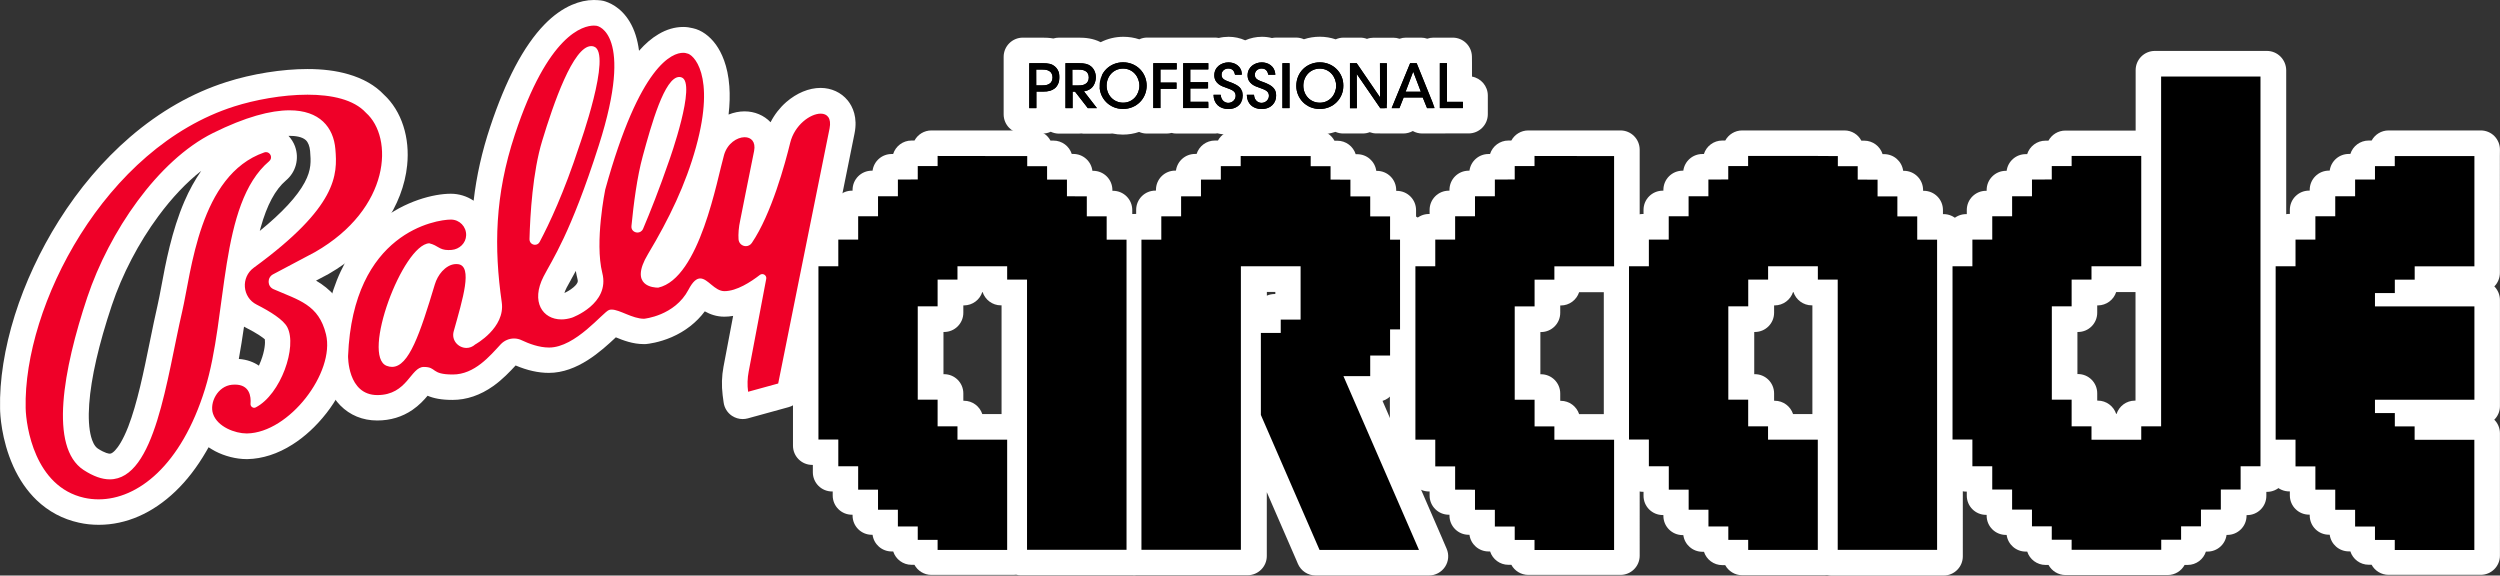 <?xml version="1.0" encoding="utf-8"?>
<!-- Generator: Adobe Illustrator 26.3.1, SVG Export Plug-In . SVG Version: 6.00 Build 0)  -->
<svg version="1.1" id="Layer_1" xmlns="http://www.w3.org/2000/svg" xmlns:xlink="http://www.w3.org/1999/xlink" x="0px" y="0px"
	 viewBox="0 0 3839 883.8" style="enable-background:new 0 0 3839 883.8;" xml:space="preserve">
<rect x="0" y="0" width="3839" height="883.8" fill="#333333" stroke="none"/>
<style type="text/css">
	.st0{fill:#FFFFFF;}
	.st1{fill:#EF0028;}
</style>
<g>
	<g>
		<g>
			<path class="st0" d="M151.7,791c-9.5,0-18.7-1-27.3-2.9c-22.1-4.8-41.6-15.2-58-30.9c-13.1-12.5-24.1-28.6-32.7-47.6
				c-17.6-39.3-18.8-77.8-18.8-82.4c-2-84.8,30.9-189.5,87.9-280.2c30.4-48.4,66.2-90.5,106.3-125.1c44.4-38.3,92.6-65.8,143.2-81.9
				c37.6-12,82.4-19.2,119.9-19.2c21.8,0,41.5,2.4,58.5,7.1c20.6,5.8,36.9,15.1,48.6,27.7c23.6,21.7,35.3,57.8,31.4,96.6
				c-2.9,28.3-13.9,56.8-31.7,82.5c-19.7,28.6-47.5,53.4-82.6,73.6c-0.3,0.1-0.5,0.3-0.8,0.4l-0.2,0.1l-42.4,22.5
				c13.4,5.7,26.8,12,38.5,21.6c16.7,13.6,27.2,31,33,54.8c4.4,18.3,2.9,39.4-4.3,61.3c-6.2,19.1-16.8,38.6-30.5,56.2
				c-14.4,18.4-31.1,33.8-48.5,44.8c-20.1,12.8-41.3,19.8-61.4,20.1c-0.1,0-1.1,0-1.1,0c-17.6,0-45.7-7.6-62.9-26.8
				c-3.8,7.8-7.7,15.2-11.8,22.3c-13.2,22.8-28.2,42.4-44.7,58.1C227,774.7,189.8,791,151.7,791z M444.8,193.8
				c-27.4,0-63.3,10.9-106.6,32.3c-36.7,18.3-73.7,51.8-107,97c-31.1,42.1-57.2,92.2-73.6,141.1c-20.5,61.3-32.4,113.5-35.4,155.1
				c-1.6,22.5-0.4,41.1,3.5,55.2c3.5,12.6,9,21.5,16.5,26.4c10.3,6.7,19.5,10.3,26.7,10.3c14.4,0,28.4-17,41.7-50.6
				c14.5-37.2,24.4-86.1,34-133.3c4.3-21,7.8-38.4,11.7-55.2c1.9-8.4,3.8-18.7,6.1-30.5c6.1-32.9,15.4-82.8,34.3-126.6
				c10.6-24.5,23.5-45.3,38.3-61.9c17.8-20,39-34.4,63-42.7c0.1,0,0.1,0,0.2-0.1c3.7-1.2,7.2-1.8,10.8-1.8
				c13.4,0,25.6,8.6,30.3,21.4c4.7,13.1,0.9,27.1-9.7,36c-18.7,15.9-32.9,41.9-43.4,79.5c-4,14.2-7.4,29.6-10.3,45.5
				c54.7-39.9,89-73.9,105.1-104c12.6-23.6,11.3-40.2,10-56.2c-1-11.3-4.8-20.4-11.2-26.4C472.1,197.3,460.4,193.8,444.8,193.8z
				 M361,565.8c14.8,0,27.2,5,36.1,14.6c1.4,1.5,2.6,3.1,3.8,4.7c5.2-7.5,9.9-16.4,13.6-26.2c8.3-22,8.1-39.8,5.2-45.4
				c-0.5-0.8-6.4-8.9-36.2-23.9c-8-4-14.7-9.6-19.9-16.4c-4.2,31.6-8.7,63.8-15.2,93.9c1.9-0.4,3.8-0.7,5.8-0.8
				C356.6,565.9,358.8,565.8,361,565.8z"/>
			<path class="st0" d="M472.2,135.6c20.7,0,39,2.3,54.5,6.6c18,5.1,32.2,13.1,42.1,23.9c20.5,18.5,30.6,50,27.1,84.6
				c-2.7,25.8-12.7,51.9-29.1,75.6c-18.6,27-44.9,50.2-77.9,69.2l-0.2,0.1l-0.2,0.1L423.9,430c-1.4,0.8-1.5,2.1-1.5,2.8
				c0,0.8,0.3,1.9,1.7,2.5c5,2.2,9.9,4.2,14.7,6.2c16,6.6,31,12.9,43.4,22.9c14.1,11.4,22.9,26.3,28,46.9c3.7,15.6,2.4,34-3.9,53.2
				c-5.7,17.5-15.5,35.4-28.2,51.8c-13.1,16.7-28.5,31.1-44.7,41.4c-17.9,11.4-36.5,17.5-53.8,17.8c-0.3,0-0.6,0-0.9,0
				c-20.1,0-52.2-11.4-60.8-36.9c-1.4-4.3-2-9-1.8-13.8c-7.3,19.5-15.7,37.4-25,53.6c-12.4,21.5-26.6,40-42.1,54.8
				c-29.4,28.3-63.1,43.2-97.3,43.2c-8.2,0-16.2-0.8-24.1-2.6c-19.5-4.2-36.6-13.4-51-27.2c-11.8-11.3-21.7-25.8-29.4-43
				c-15.9-35.3-17.4-70-17.5-76.6c-2-82.1,30.1-183.8,85.7-272c29.7-47.3,64.6-88.2,103.5-121.8c42.8-36.9,89.3-63.5,138-79
				C393.1,142.5,436.3,135.6,472.2,135.6 M168.8,726.1c21.5,0,39.5-19.6,55.4-60c14.9-38.2,25-87.8,34.8-135.8
				c3.9-19.4,7.7-37.7,11.6-54.8c2-8.7,3.9-19.1,6.2-31.1c6.4-34.5,15.4-81.8,33.4-123.5c10-23.1,22.1-42.5,35.7-57.9
				c16.1-18.1,35.3-31.1,56.8-38.6c2.1-0.7,4-1.1,6.1-1.1c7.3,0,13.9,4.7,16.4,11.7c2.6,7.1,0.5,14.8-5.3,19.6
				c-21,17.8-36.7,46.2-48.1,86.8c-10.5,37.2-16.3,81.1-22.1,123.5c-6.2,46.4-12.6,94.3-25.1,134.7c7.4-10.8,18.6-17.7,30.9-18.8
				c1.9-0.2,3.6-0.3,5.4-0.3c10.7,0,19.2,3.3,25.2,9.8c6,6.5,8.1,14.9,8.6,22.4c13.2-9.6,25.4-27.2,33.5-48.6
				c8.7-22.8,10.4-45.9,4.5-57.4c-1.8-3.5-9.6-13.6-42.6-30.3c-13.4-6.7-22.2-19.7-23.4-34.8c-1.2-15.2,5.3-29.6,17.6-38.6
				c127.8-93.3,124-139.7,121.2-173.5c-1.3-15.1-6.8-27.5-15.9-35.9c-10.3-9.6-25.5-14.6-44.9-14.6c-29.7,0-67.8,11.4-113.1,33.9
				c-38.7,19.3-77.6,54.4-112.3,101.4c-32,43.3-58.9,94.9-75.7,145.2c-21,62.7-33.1,116.2-36.1,158.7c-1.7,24.1-0.4,44.3,3.9,60.2
				c4.4,16.1,12,27.9,22.5,34.9C146.9,721.7,158.6,726.1,168.8,726.1 M472.2,106c-38.9,0-85.4,7.4-124.3,19.9
				c-52.6,16.7-102.5,45.2-148.4,84.7c-41.2,35.6-78,78.8-109.2,128.4c-28.6,45.4-52,95.6-67.6,145.2C6.9,534.5-0.9,584,0.1,627.5
				c0.1,7.9,1.7,47.1,20.1,88.1c0,0,0,0,0,0.1c9.4,20.8,21.5,38.3,35.9,52.2c18.4,17.6,40.3,29.3,65.1,34.7
				c9.6,2.2,19.9,3.3,30.5,3.3c41.9,0,82.6-17.8,117.7-51.4c17.5-16.7,33.4-37.4,47.3-61.4c1.2-2.1,2.4-4.2,3.6-6.3
				c3.2,2.1,6.5,4.1,10,6c14.9,7.8,32.6,12.2,48.3,12.2h0.9c0.2,0,0.3,0,0.5,0c22.8-0.4,46.7-8.1,69.1-22.4
				c18.8-11.8,36.8-28.5,52.1-48.1c0,0,0-0.1,0.1-0.1c14.8-19,26.2-40,32.9-60.8c8-24.4,9.6-48.4,4.6-69.2c0,0,0-0.1,0-0.1
				c-6.5-26.8-19-47.3-38.1-62.8c-4.9-4-10.1-7.5-15.4-10.6l16.7-8.8l0.1,0c0.5-0.3,1-0.5,1.5-0.8c37-21.3,66.4-47.6,87.4-78
				c19.2-27.8,31.1-58.7,34.2-89.4c2.2-21,0.2-41.8-5.8-60.4c-6.1-19.1-16.4-35.8-29.9-48.2c-13.5-14.3-32-24.8-54.9-31.4
				c0,0-0.1,0-0.1,0C516.4,108.6,495.4,106,472.2,106L472.2,106z M443,208.6c0.6,0,1.3,0,1.9,0c8,0,18.9,1.2,24.7,6.6
				c3.6,3.4,5.9,9.3,6.6,16.8c1.2,15.2,2.3,28.3-8.3,48.1c-11.5,21.5-34.6,46.5-69,74.5c0.5-1.7,0.9-3.4,1.4-5.1c0,0,0,0,0-0.1
				c9.7-34.7,22.4-58.3,38.7-72.2c7.5-6.3,12.8-14.5,15.3-23.8c2.5-9.4,2.1-19.2-1.2-28.4c0,0,0-0.1,0-0.1
				C450.8,218.7,447.3,213.2,443,208.6L443,208.6z M137,620.4c2.9-40.3,14.6-91.3,34.7-151.5c15.9-47.5,41.3-96.2,71.5-137
				c20.9-28.3,43.2-51.8,65.8-69.5c-9.6,13.8-18.3,29.4-25.8,46.8c-19.6,45.4-29.1,96.2-35.3,129.8c-2.2,11.7-4.1,21.8-6,30
				c-3.9,17-7.5,34.5-11.8,55.6c-9.5,46.6-19.3,94.7-33.3,130.9c-8.2,20.8-15.3,31-19.9,35.9c-2.2,2.4-5.5,5.3-8.1,5.3
				c-1.5,0-7.4-0.6-18.6-7.9c-5.5-3.7-8.6-11.8-10.3-18C136.5,658.1,135.5,641.2,137,620.4L137,620.4L137,620.4z M366.7,551.2
				c3-16.3,5.6-33,8-49.6c0.7,0.4,1.5,0.8,2.3,1.2c18.9,9.6,26.8,15.7,29.7,18.3c0.7,4.9,0.1,17-5.9,32.6c0,0,0,0.1,0,0.1
				c-1,2.7-2.1,5.3-3.2,7.7C389.9,556.3,379.8,552.1,366.7,551.2L366.7,551.2z"/>
		</g>
		<g>
			<path class="st0" d="M579.2,630.9c-18.2,0-34.1-6.5-46.1-18.7c-22.5-23-23.4-59.1-23.4-66.1l0-0.1c0-0.2,0-0.5,0-0.7
				c1.9-47.2,10.9-88.4,27-122.5c13.6-29.1,32.4-53.2,55.6-71.8c38.3-30.5,80.8-38.7,99.9-38.7c13.1,0,25.3,5.2,34.4,14.5
				c6.1,6.3,10.3,14,12.3,22.3c0.2-3.9,0.4-7.7,0.6-11.5c3-46.8,11.9-92.2,27.4-138.7c23.3-69.9,50.1-120.7,79.8-151.1
				c12.1-12.4,36.6-33.1,65.3-33.1c3.9,0,6.8,0.4,8.4,0.6l0.4,0.1c0.7,0.1,1.4,0.2,2.1,0.4c5.8,1.4,20.5,6.8,31.6,25.5
				c9.6,16.2,14.2,38.3,13.4,65.8c-0.1,5.6-0.5,11.6-1.1,17.7c5.5-9.6,11.1-18.2,16.7-25.8c14.5-19.5,37.7-42.7,65.8-42.7
				c3.9,0,7.7,0.5,11.3,1.5c9.8,2,19.4,9,27.2,19.8c0,0,0,0.1,0.1,0.1c6.9,9.7,15.6,27.3,17.6,56.2c1.6,22.1-0.9,47.8-7.3,76.7
				c3.5-4.9,7.8-9.2,12.6-12.9c9.9-7.5,21.5-11.7,32.8-11.7c12.4,0,23.4,4.9,30.8,13.9c4.6,5.5,11.7,17.6,7.7,36.7
				c-1,5.1-2.3,11.5-3.8,18.6c3.7-12.6,7.5-26.4,11.2-41.6c4.3-17.4,14.1-33.5,27.6-45.4c13.5-11.8,28.8-18.2,43.1-18.2
				c12.1,0,23.1,5,30.2,13.7c0,0,0.1,0.1,0.1,0.1c5.6,6.9,11.3,19.3,7.4,38.5c-20.2,99.3-78.4,389.1-78.8,391.6l-1.2,5.9
				c-1.1,5.5-5.2,9.9-10.6,11.4l-5.8,1.6l-46.1,12.7l-10.9,3c-1.3,0.3-2.6,0.5-3.9,0.5c-2.9,0-5.7-0.8-8.2-2.5
				c-3.6-2.4-5.9-6.1-6.5-10.4l-1.5-11.1c-1.7-13.1-1.3-26.2,1.1-39l19.3-101.8c-11.5,4.9-22.4,7.4-32.5,7.4
				c-15.2,0-26.3-8-34.1-14.3c-27.3,50.4-84.7,56.2-87.1,56.4c-0.4,0-0.9,0.1-1.3,0.1h-1c-14.7,0-28-5.5-38.6-9.8l-0.9-0.3
				c-1.9-0.8-4.5-1.8-6.7-2.6c-0.9,0.8-1.7,1.6-2.5,2.3c-0.9,0.8-1.8,1.7-2.7,2.5l0,0c-20.7,19.5-55.3,52.2-94.4,52.2
				c-16.2,0-33.9-4.6-52.6-13.6c-0.1,0-0.1-0.1-0.2-0.1c-0.1,0-0.5-0.2-1.1-0.2c-0.8,0-1.6,0.4-2.2,0.9c-1.3,1.5-2.6,2.9-3.9,4.3
				l-0.1,0.2c-17.2,18.7-46,50.1-87.8,50.1c-21.6,0-32.4-4-41.9-10.5c-1.3,1.5-2.8,3.3-4,4.7l-0.2,0.3c-5.5,6.7-13,16-23.8,23.4
				C611.8,626.4,596.7,630.9,579.2,630.9z M659.3,399.9c-1.1,1-2.6,2.4-4.3,4.3c-6,6.8-12.7,17.1-19.3,29.7
				c-13.5,25.8-24.3,57.2-28.2,82.1c-1,6.7-1.4,12-1.4,16.1c2.1-3.2,4.7-7.7,7.7-14.3c9.9-21.2,20-53.8,30.4-88.2
				c3.3-11,8.7-20.8,16.1-29.1C660,400.3,659.4,399.9,659.3,399.9z M727.9,391.9c1.5,1.6,3,3.4,4.2,5.3c0,0,0.1,0.1,0.1,0.1
				c13.7,21.2,6.2,52.7-8.7,106.1c8.9-6.4,24.6-20.2,22.4-35.7c-4.9-34.2-7.3-65-7.4-94.8C736.5,380,732.8,386.5,727.9,391.9z
				 M896.6,356.8c-13.8,31.7-24.7,51.3-32.8,65.8l-1.2,2.1c-2.3,4.1-4.3,7.7-5.9,10.9c0,0,0,0.1-0.1,0.1
				c-6.7,13.1-6.4,22.2-4.1,26.1c2.2,3.6,7.4,4,9.5,4c2.6,0,5.4-0.5,8.3-1.4c1.2-0.5,11.1-4.5,19.8-11.9c4.9-4.1,8.2-8.3,10.1-12.5
				c2.1-4.7,2.3-9.3,0.9-14.9C896,404.7,895.4,379.8,896.6,356.8z M1073.9,288.4c-14.4,36.4-33.2,73.7-57.5,114.1
				c-3.8,6.3-5.7,10.7-6.6,13.6c13.6-6,28.2-26.5,41.6-58.5C1060.6,335.3,1068,310.5,1073.9,288.4z M892.5,124.6
				c-1.2,2.5-2.4,5.1-3.7,8c-10.2,22.7-21.2,53.2-32.6,90.9c-4.9,16-8.5,34.3-11.1,52.7c6.8-17.3,13.8-36.8,20.9-58.4
				c0-0.1,0-0.2,0.1-0.3c0.2-0.7,0.3-1,0.7-2.3c7.8-22.4,14.8-45.5,19.9-65C889.2,140.2,891.1,131.8,892.5,124.6z"/>
			<path class="st0" d="M912,29.5c3.8,0,6.3,0.5,7.4,0.6c2.8,0.7,13.8,4.1,22.4,18.7c8.2,13.7,12,33.1,11.3,57.8
				c-0.8,31.4-9,71.6-24.2,119.2c-37.1,116.2-62.9,162.3-78.3,189.8c-2.8,4.9-5.2,9.3-7.2,13.2c-8.2,16-9.5,30.7-3.5,40.5
				c4.3,7.1,12.4,11.1,22.2,11.1c4.1,0,8.6-0.7,13.1-2.2c1.4-0.5,13.6-5.2,24.6-14.7c6.5-5.5,11.2-11.5,14-17.8
				c3.3-7.7,3.9-15.7,1.7-24.5c-12.4-49.1,3.7-129.1,4.4-132.4l0.1-0.3l0.1-0.3c23.2-83.9,48.5-144.6,75.3-180.5
				c22.6-30.3,41.8-36.7,54-36.7c3.5,0,6.2,0.6,7.9,1.1c6.2,1.1,13,6.3,18.6,14.1c5.8,8.2,13.1,23.2,14.9,48.6
				c1.9,25.8-2.3,57.2-12.2,93.2c-14.8,53.4-38.5,106.3-74.8,166.8c-12.1,20.1-10,28.3-8.6,30.8c2.6,4.4,10.3,5.8,14.7,5.9
				c19.8-5,38.3-28.1,55.1-68.3c15.1-36.1,25.1-77.9,31.8-105.6c2.4-9.7,4.2-17.4,5.8-22.9c6.5-22.4,25.6-34.2,41.1-34.2
				c8,0,14.9,3.1,19.4,8.6c3.5,4.2,7.2,11.9,4.6,24.3c-6.2,30.3-21,105.1-21.2,105.8v0.1v0.1c-2.1,9.6-3,19-2.5,27
				c0,1.4,1.2,1.5,1.5,1.5c0.4,0,0.7-0.1,1-0.6c9.7-14.4,35-57.9,57.4-150.4c3.5-14.5,11.7-27.9,23-37.8
				c10.6-9.3,22.7-14.6,33.4-14.6c7.7,0,14.4,3,18.7,8.3c3.5,4.4,7.3,12.5,4.4,26.3c-20,98.2-78.3,388.7-78.9,391.7l-1.2,5.9
				l-5.8,1.6l-46.2,12.7l-10.8,3l-1.5-11.1c-1.5-11.4-1.2-22.9,1-34.3l25.2-133.3c-15.2,10.7-34.9,21.4-53,21.4
				c-11.5,0-20.2-7.2-27.2-13c-3.2-2.7-8-6.6-9.9-6.6c0,0-3.4,0.5-9.5,12c-23.2,44.3-73.8,49.5-76,49.7h-0.5h-0.5
				c-11.7,0-23-4.6-33.1-8.8c-6.4-2.6-13.1-5.3-16.7-5.3c-0.2,0-0.4,0-0.5,0c-2,1.4-7,6.2-11.1,10c-19.1,18-51.1,48.2-84.4,48.2
				c-13.9,0-29.4-4-46.2-12.1c-2.4-1.2-5-1.8-7.7-1.8c-5,0-9.8,2.2-13.2,5.8c-1.2,1.4-2.5,2.8-3.7,4.1
				c-16.6,18.1-41.6,45.5-77.1,45.5c-20.8,0-28.1-3.9-34.8-8.8c-2.9-2-4-2.9-9.7-2.9c-3.5,0-7.9,5.3-13,11.5
				c-5.2,6.4-11.7,14.4-20.8,20.6c-10.8,7.5-23.1,11.1-37.5,11.1c-14.4,0-26.3-4.8-35.5-14.3c-19.7-20.2-19.2-54.4-19.2-55.8V546
				v-0.1c1.8-45.1,10.3-84.4,25.6-116.8c12.7-27.1,30-49.4,51.5-66.6c35.1-28,73.6-35.4,90.7-35.4c9.1,0,17.5,3.5,23.8,10
				c6.3,6.5,9.6,15.1,9.4,24.1c-0.5,16.6-13.9,30.4-31.2,32c-2,0.2-3.8,0.3-5.6,0.3c-10.8,0-16.5-3.2-21.5-6.2c-2.7-1.6-5-3-8.7-4
				c-2.3,0.5-7.1,2.8-14.5,11c-6.9,7.8-14.3,19.1-21.4,32.7c-14.3,27.3-25.6,60.5-29.7,86.6c-3.7,24.1-0.5,36.8,4.4,38.7
				c1.7,0.7,3.2,1,4.6,1c7.7,0,16.1-9.8,25.2-29.3c10.4-22.3,20.7-55.4,31.1-90.2c2.8-9.3,7.3-17.3,13.5-24.1
				c8.7-9.3,18.6-14.1,28.7-14.1c1.5,0,3,0.1,4.5,0.3c6.3,0.9,11.4,4.2,14.9,9.5c10.4,16.1,2.6,47.2-11.2,96.5
				c-0.9,3.2-1.8,6.3-2.7,9.5c-1.1,4.1,0.3,7,1.6,8.8c2,2.7,5.3,4.3,8.6,4.3c2.5,0,4.7-1,6.8-2.9l0.9-0.8l1.1-0.6
				c0.4-0.2,40.3-22.5,35.6-54.5c-6.7-46.8-8.7-87.1-6.2-127.1c2.9-45.3,11.5-89.4,26.7-134.9C803.5,136,829.1,87,857.3,58.2
				C881.6,33.3,902,29.5,912,29.5 M823.1,361.4c14.8-28.6,35.8-74.7,57.2-140.1v-0.1V221c0.1-0.4,11.7-32.9,20.6-67.2
				c15.7-60.5,8.8-71.8,7.9-73c-0.3-0.1-0.5-0.1-0.8-0.1c-1.3,0-12.6,1.3-32.7,45.8c-10.3,22.9-21.6,54.1-33.3,92.7
				C828.3,264.3,824.3,325.3,823.1,361.4 M979.6,345c12.9-30.3,26.3-65.5,38.8-101.9V243v-0.1c0.1-0.2,9.5-26.3,16.7-54.3
				c11.9-45.6,8.8-58,7.6-60.6c-1.7,0.5-9.6,4.2-22.3,36.6c-9.6,24.5-17.9,55.1-24,77.5C989.6,267.3,983.9,301.9,979.6,345 M912,0
				c-11,0-22.3,2.5-33.7,7.4c-14.6,6.3-28.8,16.4-42.2,30.2c-16,16.4-31.2,38.3-45.3,65.1c-13.4,25.6-26.2,56.4-37.9,91.6
				c-12.8,38.3-21.2,75.8-25.6,113.9c-10.3-6.9-22.4-10.7-35.1-10.7c-26.1,0-70.3,11-109.1,41.9c-25.1,20-45.2,46-59.8,77.1
				c-16.9,35.8-26.4,79-28.4,128.2c0,0.4,0,0.8,0,1.2v0.1v0c0,11.3,1.8,50.1,27.6,76.5c0,0,0,0,0,0c14.8,15.1,34.4,23.2,56.7,23.2
				c20.3,0,38.5-5.5,54.2-16.3c10.1-6.9,17.7-15.1,23.2-21.7c9.4,4,21.1,6.4,38.3,6.4c21.6,0,42.7-7.2,62.6-21.3
				c14.3-10.2,25.7-22.3,34.3-31.6c17.8,7.6,34.9,11.4,51,11.4c43.8,0,80.4-33.5,102.9-54.6c11.1,4.6,26,10.4,42.9,10.4h0.5h0.5
				c0.9,0,1.8,0,2.7-0.1c3.1-0.3,19.5-2.1,39.2-10.6c20.9-9.1,38.1-22.6,50.8-39.6c8,4.5,17.9,8.2,30,8.2c4.4,0,8.9-0.4,13.5-1.2
				l-14.8,78.1c-2.7,14.3-3.1,28.9-1.3,43.5c0,0,0,0.1,0,0.1l1.5,11.1c1.1,8.4,5.8,16,12.9,20.7c4.9,3.2,10.6,4.9,16.3,4.9
				c2.6,0,5.2-0.3,7.8-1l10.8-3c0,0,0,0,0.1,0l46.1-12.7l5.8-1.6c10.8-2.9,19-11.7,21.2-22.7l1.2-5.9c0.5-2.4,58.6-292.3,78.8-391.5
				c5.1-24.8-2.8-41.3-10.3-50.7c-0.1-0.1-0.1-0.1-0.2-0.2c-9.9-12.2-25.1-19.2-41.6-19.2c-17.9,0-36.6,7.8-52.8,21.8
				c0,0-0.1,0.1-0.1,0.1c-9.8,8.6-18,19.2-23.9,30.8c-10.1-10.6-24.4-16.7-39.9-16.7c-8.3,0-16.6,1.7-24.6,4.9
				c1.8-15.5,2.2-30,1.2-43.3c-2.3-32.2-12.3-52.4-20.3-63.6c0-0.1-0.1-0.1-0.1-0.2c-9.9-13.7-22.5-22.7-35.7-25.5
				c-4.7-1.2-9.7-1.9-14.7-1.9c-12.8,0-25.6,3.7-38,11.1c-10.3,6-20.3,14.6-29.9,25.5c-2.2-17.3-6.9-32.2-14.2-44.4l0,0
				c-13.9-23.4-33.1-30.4-40.7-32.3c-1.3-0.3-2.7-0.6-4-0.7l-0.2,0C920.6,0.5,917,0,912,0L912,0z M1173.5,366.4
				C1173.5,366.4,1173.5,366.4,1173.5,366.4L1173.5,366.4L1173.5,366.4z M866.7,449.9c0.6-2,1.6-4.6,3.1-7.5c0-0.1,0.1-0.2,0.1-0.3
				c1.4-2.8,3.3-6.3,5.6-10.2l1-1.7c0,0,0,0,0-0.1l0.2-0.4c2.3-4.1,4.8-8.6,7.5-13.7c0.7,4.3,1.6,8.5,2.6,12.5c0,0,0,0.1,0,0.1
				c0.8,3,0.4,4.2-0.1,5.4c-0.4,0.9-1.8,3.6-6,7.1c0,0-0.1,0.1-0.1,0.1C875.7,445.4,869.9,448.5,866.7,449.9L866.7,449.9z"/>
		</g>
		<g>
			<path class="st0" d="M2026.6,192.1c-9.3,0-18.2-2-26.2-5.8c-2.7,2.6-6.3,4.2-10.3,4.2h-30.4c-2,0-3.9-0.4-5.6-1.1
				c-5.2,1.8-10.8,2.7-16.8,2.7c-9.5,0-18.2-2.3-25.6-6.7c-7.3,4.4-16,6.7-25.5,6.7c-5.6,0-11-0.8-16-2.4c-1.5,0.5-3.2,0.8-4.9,0.8
				h-58.1c-2.8,0-5.4-0.8-7.7-2.2c-2.2,1.4-4.9,2.2-7.7,2.2h-30.4c-4,0-7.7-1.6-10.4-4.3c-8.1,3.8-17.1,5.8-26.5,5.8
				c-5.4,0-10.8-0.7-16-2.1c-1.3,0.4-2.8,0.6-4.2,0.6h-38.8c-1.6,0-3.1-0.3-4.6-0.7c-1.4,0.4-2.8,0.6-4.3,0.6h-30.4
				c-5.4,0-10-2.8-12.6-7.1c-2.6,4.2-7.3,7-12.6,7h-30.4c-8.2,0-14.8-6.6-14.8-14.8V87.2c0-8.2,6.6-14.8,14.8-14.8h29.3
				c5.9,0,12.4,0.2,18.9,2c2.2-1.3,4.7-2,7.4-2h29.4c11.2,0,23.1,1.2,34,9.5c10.1-7,22.2-10.8,35-10.8c9.3,0,18.2,2,26.2,5.7
				c2.7-2.7,6.4-4.4,10.6-4.4h103.9c2.1,0,4.1,0.4,5.9,1.2c4.9-1.6,10.1-2.4,15.3-2.4c9.2,0,18,2.6,25.4,7.3
				c7.5-4.7,16.5-7.3,25.7-7.3c5.4,0,10.7,0.9,15.7,2.6c1.9-0.9,4.1-1.4,6.4-1.4h30.4c4.1,0,7.9,1.7,10.5,4.4
				c8-3.7,16.9-5.7,26.1-5.7c9.2,0,18.1,2,26,5.7c2.7-2.7,6.4-4.4,10.5-4.4h25.2c3.9,0,7.7,1.6,10.4,4.3c2.7-2.6,6.3-4.2,10.3-4.2
				h30.2c3.7,0,7.1,1.4,9.7,3.6c2.6-2.3,6.1-3.7,9.8-3.7h23.1c3.6,0,7,1.3,9.6,3.5c2.6-2.2,5.9-3.5,9.6-3.5h30.4
				c8.1,0,14.7,6.5,14.8,14.6c0,0,0.1,9.8,0.1,9.9v34.9h9.6c8.2,0,14.8,6.6,14.8,14.8v29.1c0,8.2-6.6,14.8-14.8,14.8h-36.4
				c-0.6,0.1-1.1,0.1-1.7,0.1h-33.1c-6,0-11.4-3.7-13.7-9.2l-0.9-2.2l-0.8,2.1c-2.2,5.6-7.7,9.3-13.7,9.3h-33.2
				c-0.6,0-1.1,0-1.7-0.1h-6.5c-3.9,0-7.7-1.6-10.4-4.3c-2.7,2.7-6.4,4.4-10.5,4.4h-30.2c-4,0-7.7-1.6-10.4-4.3
				C2044.8,190.1,2035.9,192.1,2026.6,192.1z M1724.4,130.1c-0.2,0.3-0.4,0.9-0.4,1.6c0,1.4,0.5,1.6,0.7,1.6
				c0.2-0.3,0.5-0.9,0.5-1.5c0-0.7-0.3-1.4-0.5-1.7C1724.5,130.1,1724.4,130.1,1724.4,130.1z M2026.4,130.1
				c-0.2,0.3-0.4,0.9-0.4,1.6c0,1.4,0.5,1.6,0.7,1.6c0.2-0.3,0.5-0.9,0.5-1.5c0-0.7-0.3-1.4-0.5-1.7
				C2026.6,130.1,2026.5,130.1,2026.4,130.1z"/>
			<path class="st0" d="M2026.7,86c15,0,28.2,6.8,36.5,17.6V97v-9.7h9.7h10.3h5.1l3,4.2l17.9,26.3l-0.1-20.6v-9.8h9.8h10.6h9.7v9.7
				v37.7l17-41.5l2.5-6.1h6.6h9.9h6.6l2.7,6.1l16.5,41V97v-9.7h9.7h10.9h9.7l0.1,9.7v49.6h14.6h9.7v9.7v9.6v9.7h-9.7H2218l0,0.1
				h-14.6h-11.9h-6.6l-2.5-6.1l-4.1-10.2h-16.1l-3.9,10.1l-2.5,6.2h-6.7h-11.9h-14.6l0-0.1h-3.1h-5.1l-3-4.2l-18.1-26.4l0.1,20.9
				v9.8h-9.8H2073h-9.7v-9.7v-6.3c-8.4,10.7-21.5,17.6-36.6,17.6c-12.5,0-24.2-4.8-32.8-13.5c-1.3-1.4-2.6-2.8-3.7-4.4v6.5v9.7h-9.7
				h-10.9h-9.7v-6.3c-5.8,5.2-13.4,7.9-22.4,7.9c-9.4,0-17.3-3-23.2-8.6c-0.9-0.8-1.6-1.7-2.4-2.6c-0.6,0.7-1.1,1.3-1.8,2
				c-5.9,6-14.1,9.2-23.7,9.2c-8.2,0-15.4-2.3-21-6.6v5h-9.7h-38.6h-9.7V166v-19.8h-0.5h-14.9V166v9.7h-9.7h-10.9h-9.7V166v-6.6
				c-8.3,10.9-21.6,17.9-36.8,17.9c-8.7,0-17.1-2.4-24.3-6.8l4.1,5.3h-20h-14h-4.8l-3-3.8l-5.9-7.6v1.6v9.7h-9.7H1636h-9.7V166
				v-23.1c-0.1,0.1-0.2,0.2-0.3,0.3l-0.1,0.1l-0.1,0.1c-6.8,5.1-13.5,7.1-24.7,7.1v15.5v9.7h-9.7h-10.9h-9.7v-9.7V97v-9.7h9.7h19.6
				c10.7,0,18.3,1.1,25.3,6.8c0.3,0.3,0.7,0.5,1,0.8v-7.6h9.7h19.7c12.2,0,19.1,1.8,25.4,6.8c3.1,2.4,5.6,5.5,7.5,9
				c1.2-1.5,2.5-3,3.9-4.3c8.5-8.2,19.9-12.7,32.1-12.7c15.2,0,28.4,7,36.7,17.9V97v-9.7h9.7h35.9h0.1h9.6h0.1h38.6h9.7v6.3
				c5.7-4.7,13.3-7.5,21.3-7.5c9.3,0,19.2,3.9,25.2,12.3c0.8-1,1.6-2,2.5-2.9c5.8-5.9,14.4-9.4,23.3-9.4c7.8,0,16.1,2.8,22.1,8.6
				v-7.4h9.7h10.9h9.7V97v6.8c1.4-1.8,2.9-3.5,4.5-5.1C2003.1,90.5,2014.5,86,2026.7,86 M2026.8,148c9.5,0,15.2-8.3,15.2-16.2
				c0-8.1-5.7-16.4-15.3-16.4c-10,0-15.5,8.4-15.5,16.3C2011.3,141,2018,148,2026.8,148 M1724.7,148c9.5,0,15.2-8.3,15.2-16.2
				c0-8.1-5.7-16.4-15.3-16.4c-10,0-15.5,8.4-15.5,16.3C1709.2,141,1715.9,148,1724.7,148 M1601.2,121.3c3.2,0,4.4-0.4,5.1-0.9
				c0.1-0.3,0.3-0.8,0.3-1.6c0-0.9-0.2-1.4-0.3-1.6c-0.8-0.5-2.4-0.8-5.1-0.8V121.3 M1791.8,117.2h14.9h0.5v-0.6h-0.2h-15.2V117.2
				 M1656.6,121.4c2.7,0,4.3-0.3,5.2-1l0.2-0.1c0.1-0.2,0.3-0.7,0.3-1.5s-0.2-1.3-0.3-1.5h-0.1c-0.7-0.5-2-0.8-5.3-0.8V121.4
				 M1959.7,125.7v-0.9h-1.2C1958.9,125.1,1959.3,125.4,1959.7,125.7 M1907.6,125c0-0.1-0.1-0.1-0.1-0.2h-0.2
				C1907.5,124.8,1907.6,124.9,1907.6,125 M1680.8,145.5c-0.1-0.4-0.2-0.8-0.4-1.3c-0.1,0.1-0.3,0.2-0.4,0.3L1680.8,145.5
				 M1937.2,148.4c0.9,0,1.6-0.6,1.7-1.1c-0.7-0.4-2-1-3.4-1.6C1935.7,148.4,1936.7,148.4,1937.2,148.4 M1886.1,148.4
				c0.9,0,1.6-0.6,1.7-1.1c-0.7-0.4-2-1-3.4-1.6C1884.6,148.4,1885.6,148.4,1886.1,148.4 M1837.7,146.6h16c0-0.2,0-0.5,0-0.7l0-0.2
				h-15.9V146.6 M2026.7,56.4c-8.4,0-16.7,1.3-24.4,3.9c-3.7-1.7-7.9-2.6-12.2-2.6h-9.7h-10.9h-9.7c-2.3,0-4.5,0.3-6.6,0.7
				c-5-1.3-10.2-1.9-15.4-1.9c-9,0-17.7,1.9-25.7,5.4c-7.8-3.5-16.5-5.4-25.4-5.4c-5.2,0-10.3,0.6-15.2,1.8c-2-0.4-4-0.6-6.1-0.6
				h-9.7h-38.6h-0.1h-9.6h-0.1h-35.9h-9.7c-4.4,0-8.5,0.9-12.2,2.7c-7.7-2.6-16-3.9-24.5-3.9c-12.3,0-24.2,2.9-34.8,8.3
				c-11.7-6-23.6-7-34.2-7H1636h-9.7c-3.1,0-6,0.5-8.8,1.3c-5.9-1.1-11.8-1.3-17.5-1.3h-19.6h-9.7c-16.3,0-29.5,13.2-29.5,29.5V97
				v68.9v9.7c0,16.3,13.2,29.5,29.5,29.5h9.7h10.9h9.7c4.5,0,8.7-1,12.5-2.8c3.8,1.8,8.2,2.9,12.7,2.9h9.7h10.9h9.7
				c1.4,0,2.8-0.1,4.1-0.3c1.6,0.3,3.1,0.4,4.7,0.4h4.8h14h20c1.3,0,2.6-0.1,3.9-0.3c5.3,1.1,10.8,1.7,16.3,1.7
				c8.7,0,17.1-1.4,24.9-4.1c3.6,1.6,7.7,2.5,11.9,2.5h9.7h10.9h9.7c2.7,0,5.2-0.4,7.7-1c2.4,0.7,5,1,7.7,1h9.7h38.6h9.7
				c1.6,0,3.1-0.1,4.6-0.4c5.2,1.3,10.7,1.9,16.4,1.9c9,0,17.7-1.7,25.5-5c7.8,3.3,16.4,5,25.6,5c5.9,0,11.6-0.7,16.9-2.1
				c1.8,0.3,3.6,0.5,5.4,0.5h9.7h10.9h9.7c4.2,0,8.2-0.9,11.8-2.5c7.8,2.7,16.1,4,24.7,4c8.6,0,16.9-1.4,24.7-4
				c3.7,1.6,7.7,2.5,11.9,2.5h9.7h10.6h9.8c3.7,0,7.3-0.7,10.6-2c3.3,1.2,6.8,1.9,10.3,1.9h5.1h0.6c0.8,0.1,1.6,0.1,2.4,0.1h14.6
				h11.9h6.7c5.2,0,10.2-1.4,14.6-3.8c4.4,2.5,9.3,3.8,14.6,3.8h6.6h11.9h14.6c0.8,0,1.6,0,2.4-0.1h25.9h9.7
				c16.3,0,29.5-13.2,29.5-29.5V166v-9.6v-9.7c0-14.5-10.5-26.6-24.3-29.1V97c0-0.1,0-0.2,0-0.3l-0.1-9.7
				c-0.2-16.2-13.3-29.2-29.5-29.2h-9.7H2211h-9.7c-3.4,0-6.6,0.6-9.6,1.6c-3-1-6.3-1.6-9.6-1.6h-6.6h-9.9h-6.6
				c-3.4,0-6.8,0.6-9.9,1.7c-3-1-6.3-1.6-9.6-1.6h-9.7h-10.6h-9.8c-3.6,0-7.1,0.6-10.3,1.8c-3.3-1.3-6.9-1.9-10.5-1.9h-5.1H2073
				h-9.7c-4.3,0-8.5,0.9-12.2,2.6C2043.4,57.8,2035.2,56.4,2026.7,56.4L2026.7,56.4z"/>
		</g>
		<g>
			<path class="st0" d="M3667.8,868.2c-8.2,0-14.8-6.6-14.8-14.8v-0.7h-15.7c-8.2,0-14.8-6.6-14.8-14.8v-5.7h-15.8
				c-8.2,0-14.8-6.6-14.8-14.8v-10.8h-15.8c-8.2,0-14.8-6.6-14.8-14.8v-16h-15.8c-8.2,0-14.8-6.6-14.8-14.8v-21h-15.8
				c-8.2,0-14.8-6.6-14.8-14.8v-26.1h-15.8c-8.2,0-14.8-6.6-14.8-14.8V398.9c0-8.2,6.6-14.8,14.8-14.8h15.8V358
				c0-8.2,6.6-14.8,14.8-14.8h15.8v-21.1c0-8.2,6.6-14.8,14.8-14.8h15.8v-16c0-8.2,6.6-14.8,14.8-14.8h15.8v-10.8
				c0-8.2,6.6-14.8,14.8-14.8h15.8v-5.8c0-8.2,6.6-14.8,14.8-14.8h15.7v-0.7c0-8.2,6.6-14.8,14.8-14.8h141.7c3.9,0,7.7,1.6,10.5,4.4
				c2.8,2.8,4.3,6.6,4.3,10.5l-0.1,10v179c0,8.2-6.6,14.8-14.8,14.8h-76.8v5.6c0,2.3-0.5,4.5-1.5,6.5h78.4c8.2,0,14.8,6.6,14.8,14.8
				v162.9c0,8.2-6.6,14.8-14.8,14.8H3731c1,2,1.6,4.3,1.6,6.7v5.6h76.9c8.2,0,14.8,6.6,14.8,14.8v188.2c0,8.2-6.6,14.8-14.8,14.8
				H3667.8z"/>
			<path class="st0" d="M3809.5,229.8l-0.1,10v169.4v9.7h-9.7h-15.3h-15.3h-30.5h-20.8v10.6v9.7h-9.7h-20.7V450v9.7h-9.7h-20.8v0.9
				h142.9h9.7v9.7v143.4v9.7h-9.7h-142.9v0.9h20.8h9.7v9.7v10.8h20.7h9.7v9.7v10.6h81.9h9.7v9.7v168.7v9.7h-9.7h-122.2h-9.7v-9.7
				V838h-20.7h-9.7v-9.7v-10.7h-20.8h-9.7v-9.7v-15.9h-20.8h-9.7v-9.7v-21.1h-20.8h-9.7v-9.7v-26H3525h-9.7v-9.7v-31.1h-20.8h-9.7
				v-9.7V408.6v-9.7h9.7h20.8v-31.1V358h9.7h20.8v-26.1v-9.7h9.7h20.8v-21v-9.7h9.7h20.8v-15.9v-9.7h9.7h20.8V255v-9.7h9.7h20.7
				v-5.7v-9.7h9.7h122.2H3809.5 M3809.5,200.3h-9.7h-122.2h-9.7c-11.2,0-21,6.3-26,15.5h-4.5c-13.2,0-24.4,8.6-28.2,20.6h-2.4
				c-15,0-27.4,11.1-29.3,25.6h-1.2c-16.3,0-29.5,13.2-29.5,29.5v1.2h-1c-16.3,0-29.5,13.2-29.5,29.5v6.3h-1
				c-16.3,0-29.5,13.2-29.5,29.5v9.7v1.6h-1c-16.3,0-29.5,13.2-29.5,29.5v9.7v266.1v9.7c0,16.3,13.2,29.5,29.5,29.5h1v1.6v9.7
				c0,16.3,13.2,29.5,29.5,29.5h1v6.2c0,16.3,13.2,29.5,29.5,29.5h1v1.3c0,16.3,13.2,29.5,29.5,29.5h1.2
				c1.9,14.5,14.3,25.6,29.3,25.6h2.4c3.8,11.9,15,20.5,28.1,20.5h4.5c5,9.2,14.8,15.5,26,15.5h9.7h122.2h9.7
				c16.3,0,29.5-13.2,29.5-29.5v-9.7V675.1v-9.7c0-8.2-3.3-15.6-8.7-20.9c5.4-5.3,8.7-12.7,8.7-20.9v-9.7V470.4v-9.7
				c0-8.1-3.3-15.5-8.6-20.9c5.3-5.3,8.5-12.7,8.5-20.8v-9.7V240l0.1-9.9c0.1-7.9-3-15.5-8.5-21.1S3817.3,200.3,3809.5,200.3
				L3809.5,200.3z M3809.5,259.3L3809.5,259.3L3809.5,259.3L3809.5,259.3z"/>
		</g>
		<g>
			<path class="st0" d="M3171.4,868.6c-8.2,0-14.8-6.6-14.8-14.8v-0.7h-15.8c-8.2,0-14.8-6.6-14.8-14.8v-5.7h-15.7
				c-8.2,0-14.8-6.6-14.8-14.8v-10.8H3080c-8.2,0-14.8-6.6-14.8-14.8v-16h-15.8c-8.2,0-14.8-6.6-14.8-14.8v-21h-15.8
				c-8.2,0-14.8-6.6-14.8-14.8v-26.1h-15.8c-8.2,0-14.8-6.6-14.8-14.8V399.3c0-8.2,6.6-14.8,14.8-14.8h15.8v-26.1
				c0-8.2,6.6-14.8,14.8-14.8h15.8v-21.1c0-8.2,6.6-14.8,14.8-14.8h15.8v-16c0-8.2,6.6-14.8,14.8-14.8h15.8v-10.8
				c0-8.2,6.6-14.8,14.8-14.8h9.7l5.9,0v-5.9c0-8.2,6.6-14.8,14.8-14.8h15.8v-0.7c0-8.2,6.6-14.8,14.8-14.8h122.7V107.7
				c0-8.2,6.6-14.8,14.8-14.8H3481c8.2,0,14.8,6.6,14.8,14.8v618c0,8.2-6.6,14.8-14.8,14.8h-15.8v21c0,8.2-6.6,14.8-14.8,14.8h-15.7
				v16c0,8.2-6.6,14.8-14.8,14.8h-15.8v10.8c0,8.2-6.6,14.8-14.8,14.8h-15.8v5.7c0,8.2-6.6,14.8-14.8,14.8h-15.8v0.7
				c0,8.2-6.6,14.8-14.8,14.8H3171.4z M3263.6,650.3v-5.6c0-8.2,6.6-14.8,14.8-14.8h15.8V433.7h-57.8v5.6c0,8.2-6.6,14.8-14.8,14.8
				h-15.8v26.1c0,8.2-6.6,14.8-14.8,14.8h-15.7v94.1h15.7c8.2,0,14.8,6.6,14.8,14.8V630h15.8c8.2,0,14.8,6.6,14.8,14.8v5.6H3263.6z"
				/>
			<path class="st0" d="M3481,107.7v9.7V716v9.7h-9.7h-20.8v26v9.7h-9.7H3420v21.1v9.7h-9.7h-20.8v15.9v9.7h-9.7H3359v10.7v9.7h-9.7
				h-20.8v5.7v9.7h-9.7h-137.6h-9.7v-9.7v-5.7h-20.8h-9.7v-9.7v-10.7h-20.7h-9.7v-9.7v-15.9h-20.8h-9.7v-9.7v-21.1h-20.8h-9.7v-9.7
				v-26h-20.8h-9.7V716v-31.1h-20.8h-9.7v-9.7V409v-9.7h9.7h20.8v-31.1v-9.7h9.7h20.8v-26.1v-9.7h9.7h20.8v-21v-9.7h9.7h20.8V276
				v-9.7h9.7l20.7-0.1v-10.8v-9.7h9.7h20.8v-5.7v-9.7h9.7h106.9h9.7v9.7v169.4v9.7h-9.7h-66.6v10.6v9.7h-9.7H3191v31.1v9.7h-9.7
				h-20.7v123.7h20.7h9.7v9.7v31.1h20.8h9.7v9.7v10.6h56.8v-10.6v-9.7h9.7h20.8V117.5v-9.7h9.7h152.7H3481 M3481,78.2h-9.6h-152.7
				h-9.7c-16.3,0-29.5,13.2-29.5,29.5v9.7v83.1h-98.2h-9.7c-11.2,0-21,6.3-26,15.5h-4.5c-13.2,0-24.4,8.7-28.2,20.7h-2.2
				c-15,0-27.4,11.1-29.3,25.6h-1.2c-16.3,0-29.5,13.2-29.5,29.5v1.2h-1c-16.3,0-29.5,13.2-29.5,29.5v6.3h-1
				c-16.3,0-29.5,13.2-29.5,29.5v9.7v1.6h-1c-16.3,0-29.5,13.2-29.5,29.5v9.7v266.1v9.7c0,16.3,13.2,29.5,29.5,29.5h1v1.6v9.7
				c0,16.3,13.2,29.5,29.5,29.5h1v6.2c0,16.3,13.2,29.5,29.5,29.5h1v1.3c0,16.3,13.2,29.5,29.5,29.5h1.2
				c1.9,14.5,14.3,25.6,29.3,25.6h2.3c3.8,11.9,15,20.5,28.1,20.5h4.6c5,9.2,14.8,15.5,26,15.5h9.7h137.6h9.7c11.2,0,21-6.3,26-15.5
				h4.6c13.2,0,24.3-8.6,28.1-20.5h2.4c15,0,27.4-11.1,29.3-25.6h1.2c16.3,0,29.5-13.2,29.5-29.5V791h0.9
				c16.3,0,29.5-13.2,29.5-29.5v-6.2h1c16.3,0,29.5-13.2,29.5-29.5V716V117.5v-9.7C3510.5,91.4,3497.3,78.2,3481,78.2L3481,78.2z
				 M3249.6,448.5h29.7v166.7h-1c-13.1,0-24.2,8.5-28.1,20.4h-0.6c-3.9-11.8-15-20.4-28.1-20.4h-1v-1.6v-9.7
				c0-16.3-13.2-29.5-29.5-29.5h-0.9v-64.6h0.9c16.3,0,29.5-13.2,29.5-29.5v-9.7v-1.6h1C3234.7,468.9,3245.8,460.3,3249.6,448.5
				L3249.6,448.5z"/>
		</g>
		<g>
			<path class="st0" d="M2812.6,869c-2.2,0-4.3-0.5-6.1-1.3c-1.5,0.5-3.2,0.8-4.9,0.8h-126.4c-8.2,0-14.8-6.6-14.8-14.8v-0.7h-15.8
				c-8.2,0-14.8-6.6-14.8-14.8v-5.7h-15.8c-8.2,0-14.8-6.6-14.8-14.8V807h-15.7c-8.2,0-14.8-6.6-14.8-14.8v-16h-15.8
				c-8.2,0-14.8-6.6-14.8-14.8v-21h-15.8c-8.2,0-14.8-6.6-14.8-14.8v-26.1h-15.8c-8.2,0-14.8-6.6-14.8-14.8V399
				c0-8.2,6.6-14.8,14.8-14.8h15.8v-26.1c0-8.2,6.6-14.8,14.8-14.8h15.8v-21.1c0-8.2,6.6-14.8,14.8-14.8h15.8v-16
				c0-8.2,6.6-14.8,14.8-14.8h15.7v-10.8c0-8.2,6.6-14.8,14.8-14.8h9.7l6,0v-5.9c0-8.2,6.6-14.8,14.8-14.8h15.8v-0.7
				c0-8.2,6.6-14.8,14.8-14.8h157.1c8.2,0,14.8,6.6,14.8,14.8v0.9h15.8c8.2,0,14.8,6.6,14.8,14.8v5.9l6.1,0l9.7,0
				c8.2,0,14.8,6.6,14.8,14.8V277h15.7c8.2,0,14.8,6.6,14.8,14.8v16h15.8c8.2,0,14.8,6.6,14.8,14.8v21.1h15.8
				c8.2,0,14.8,6.6,14.8,14.8v496c0,8.2-6.6,14.8-14.8,14.8H2812.6z M2797.9,650.5V454.1h-15.8c-8.2,0-14.8-6.6-14.8-14.8v-5.6
				h-27.3v5.6c0,8.2-6.6,14.8-14.8,14.8h-15.8v26.1c0,8.2-6.6,14.8-14.8,14.8H2679v94.3h15.8c8.2,0,14.8,6.6,14.8,14.8v26.1h15.8
				c8.2,0,14.8,6.6,14.8,14.8v5.6H2797.9z"/>
			<path class="st0" d="M2832.3,229.8v9.9v5.7h20.8h9.7v9.7V266l20.8,0.1h9.7v9.7v15.9h20.7h9.7v9.7v21h20.8h9.7v9.7v26.1h20.8h9.7
				v9.7v476.5v9.7h-9.7h-152.7h-9.7v-9.7V439.3h-20.8h-9.7v-9.7V419h-56.8v10.6v9.7h-9.7h-20.8v31.1v9.7h-9.7h-20.8v123.9h20.8h9.7
				v9.7v31.1h20.8h9.7v9.7v10.6h66.6h9.7v9.7v169v9.7h-9.7h-106.9h-9.7V844v-5.7h-20.8h-9.7v-9.7v-10.7h-20.8h-9.7v-9.7v-15.9h-20.7
				h-9.7v-9.7v-21.1h-20.8h-9.7v-9.7v-26h-20.8h-9.7v-9.7v-31.1h-20.8h-9.7v-9.7v-41v-41.2v-41V408.7V399h9.7h20.8v-31.1v-9.7h9.7
				h20.8V332v-9.7h9.7h20.8v-21v-9.7h9.7h20.7v-15.9v-9.7h9.7l20.8-0.1V255v-9.7h9.7h20.8v-5.7v-9.7h9.7h30.5h30.5h30.5h15.3h30.5
				h9.7H2832.3 M2832.3,200.3h-0.3h-9.7h-30.5h-15.3H2746h-30.5h-30.5h-9.7c-11.2,0-21,6.3-26,15.5h-4.6c-13.2,0-24.4,8.7-28.2,20.7
				h-2.3c-15,0-27.4,11.1-29.3,25.6h-1.1c-16.3,0-29.5,13.2-29.5,29.5v1.2h-1c-16.3,0-29.5,13.2-29.5,29.5v6.3h-1
				c-16.3,0-29.5,13.2-29.5,29.5v9.7v1.6h-1c-16.3,0-29.5,13.2-29.5,29.5v9.7V552v41v41.2v41v9.7c0,16.3,13.2,29.5,29.5,29.5h1v1.6
				v9.7c0,16.3,13.2,29.5,29.5,29.5h1v6.2c0,16.3,13.2,29.5,29.5,29.5h1v1.3c0,16.3,13.2,29.5,29.5,29.5h1.1
				c1.9,14.5,14.3,25.6,29.3,25.6h2.4c3.8,11.9,15,20.5,28.1,20.5h4.5c5,9.2,14.8,15.5,26,15.5h9.7h106.9h9.7c1.4,0,2.8-0.1,4.2-0.3
				c2.2,0.5,4.5,0.8,6.8,0.8h9.7h152.7h9.7c16.3,0,29.5-13.2,29.5-29.5v-9.7V368v-9.7c0-16.3-13.2-29.5-29.5-29.5h-1v-6.3
				c0-16.3-13.2-29.5-29.5-29.5h-1v-1.2c0-16.3-13.2-29.5-29.5-29.5h-1.1c-1.9-14.5-14.3-25.6-29.3-25.6h-2.3
				c-3.8-12-15-20.7-28.2-20.7h-4.4C2853.4,206.6,2843.6,200.3,2832.3,200.3L2832.3,200.3z M2753.4,448.5h0.6
				c3.9,11.8,15,20.4,28.1,20.4h1v166.9h-29.7c-3.9-11.8-15-20.4-28.1-20.4h-1v-1.6v-9.7c0-16.3-13.2-29.5-29.5-29.5h-1v-64.8h1
				c16.3,0,29.5-13.2,29.5-29.5v-9.7v-1.6h1C2738.4,468.9,2749.5,460.3,2753.4,448.5L2753.4,448.5z"/>
		</g>
		<g>
			<path class="st0" d="M2346.7,868.3c-8.2,0-14.8-6.6-14.8-14.8v-0.7h-15.7c-8.2,0-14.8-6.6-14.8-14.8v-5.7h-15.8
				c-8.2,0-14.8-6.6-14.8-14.8v-10.8h-15.8c-8.2,0-14.8-6.6-14.8-14.8v-16l-6.1,0h-9.7c-8.2,0-14.8-6.6-14.8-14.8v-21h-15.8
				c-8.2,0-14.8-6.6-14.8-14.8v-26.1h-15.8c-8.2,0-14.8-6.6-14.8-14.8V399c0-8.2,6.6-14.8,14.8-14.8h15.8v-26.1
				c0-8.2,6.6-14.8,14.8-14.8h15.8v-21.1c0-8.2,6.6-14.8,14.8-14.8h15.8v-16c0-8.2,6.6-14.8,14.8-14.8h15.8v-10.8
				c0-8.2,6.6-14.8,14.8-14.8h9.7l6,0v-5.9c0-8.2,6.6-14.8,14.8-14.8h15.7v-0.7c0-8.2,6.6-14.8,14.8-14.8h141.7
				c8.2,0,14.8,6.6,14.8,14.8V419c0,8.2-6.6,14.8-14.8,14.8h-76.9v5.6c0,8.2-6.6,14.8-14.8,14.8h-15.7v26.1
				c0,8.2-6.6,14.8-14.8,14.8h-15.8v94.3h15.8c8.2,0,14.8,6.6,14.8,14.8v26.1h15.7c8.2,0,14.8,6.6,14.8,14.8v5.6h76.9
				c8.2,0,14.8,6.6,14.8,14.8v188.3c0,8.2-6.6,14.8-14.8,14.8H2346.7z"/>
			<path class="st0" d="M2488.4,229.8v10v169.4v9.7h-9.7h-81.9v10.6v9.7h-9.7h-20.7v31.1v9.7h-9.7h-20.8v123.9h20.8h9.7v9.7v31.1
				h20.7h9.7v9.7v10.6h81.9h9.7v9.7v168.8v9.7h-9.7h-122.2h-9.7v-9.7v-5.7H2326h-9.7v-9.7v-10.7h-20.8h-9.7v-9.7V792H2265h-9.7v-9.7
				v-21l-20.8-0.1h-9.7v-9.7v-26h-20.8h-9.7v-9.7v-31.1h-20.8h-9.7v-9.7V408.7V399h9.7h20.8v-31.1v-9.7h9.7h20.8V332v-9.7h9.7h20.8
				v-21v-9.7h9.7h20.8v-15.9v-9.7h9.7l20.8-0.1V255v-9.7h9.7h20.7v-5.7v-9.7h9.7h122.2H2488.4 M2488.4,200.3h-9.7h-122.2h-9.7
				c-11.2,0-21,6.3-26,15.5h-4.5c-13.2,0-24.4,8.7-28.2,20.7h-2.3c-15,0-27.4,11.1-29.3,25.6h-1.2c-16.3,0-29.5,13.2-29.5,29.5v1.2
				h-1c-16.3,0-29.5,13.2-29.5,29.5v6.3h-1c-16.3,0-29.5,13.2-29.5,29.5v9.7v1.6h-1c-16.3,0-29.5,13.2-29.5,29.5v9.7v266.1v9.7
				c0,16.3,13.2,29.5,29.5,29.5h1v1.6v9.7c0,16.3,13.2,29.5,29.5,29.5h1v6.2c0,16.3,13.2,29.5,29.5,29.5h1v1.3
				c0,16.3,13.2,29.5,29.5,29.5h1.2c1.9,14.5,14.3,25.6,29.3,25.6h2.4c3.8,11.9,15,20.5,28.1,20.5h4.5c5,9.2,14.8,15.5,26,15.5h9.7
				h122.2h9.7c16.3,0,29.5-13.2,29.5-29.5v-9.7V675.1v-9.7c0-16.3-13.2-29.5-29.5-29.5h-9.7h-53.8c-3.9-11.8-15-20.4-28.1-20.4h-0.9
				v-1.6v-9.7c0-16.3-13.2-29.5-29.5-29.5h-1v-64.8h1c16.3,0,29.5-13.2,29.5-29.5v-9.7v-1.6h0.9c13.1,0,24.2-8.5,28.1-20.4h53.8h9.7
				c16.3,0,29.5-13.2,29.5-29.5v-9.7V239.9v-10C2517.9,213.5,2504.7,200.3,2488.4,200.3L2488.4,200.3z"/>
		</g>
		<g>
			<path class="st0" d="M2020.3,868.9c-5.9,0-11.2-3.5-13.6-8.9l-2.6-5.9l-73.6-169.3v169c0,8.2-6.6,14.8-14.8,14.8h-172.2
				c-8.2,0-14.8-6.6-14.8-14.8V358c0-8.2,6.6-14.8,14.8-14.8h15.8v-21.1c0-8.2,6.6-14.8,14.8-14.8h15.7v-16
				c0-8.2,6.6-14.8,14.8-14.8h15.8v-10.8c0-8.2,6.6-14.8,14.8-14.8h15.8v-5.8c0-8.2,6.6-14.8,14.8-14.8h15.8v-0.7
				c0-8.2,6.6-14.8,14.8-14.8H2023c8.2,0,14.8,6.6,14.8,14.8v1h15.8c8.2,0,14.8,6.6,14.8,14.8v5.9l6.1,0l9.7,0
				c8.2,0,14.8,6.6,14.8,14.8v10.8h15.7c8.2,0,14.8,6.6,14.8,14.8v16h15.8c8.2,0,14.8,6.6,14.8,14.8v21.1h0.5
				c8.2,0,14.8,6.6,14.8,14.8v157.3c0,8.2-6.6,14.8-14.8,14.8h-0.5v25.2c0,8.2-6.6,14.8-14.8,14.8h-15.8v16.8
				c0,8.2-6.6,14.8-14.8,14.8H2101l101,232.5l5.9,13.7c2,4.6,1.5,9.8-1.2,14c-2.7,4.2-7.4,6.7-12.3,6.7H2020.3z M1942.6,486.7v-5.6
				c0-8.2,6.6-14.8,14.8-14.8h15.8v-32.8h-42.5v53.2H1942.6z"/>
			<path class="st0" d="M2023,229.8v10v5.7h20.8h9.7v9.7v10.8l20.8,0.1h9.7v9.7v15.9h20.7h9.7v9.7v21h20.8h9.7v9.7v26.1h5.5h9.7v9.7
				V506v9.7h-9.7h-5.5V546v9.7h-9.7h-20.8v21.9v9.7h-9.7h-26.2l110,253.1l5.9,13.7h-15h-152.7h-6.4l-2.6-5.9L1927.7,641l-0.8-1.9
				V637V511.2v-9.7h9.7h20.8v-10.6v-9.7h9.7h20.8v-62.3h-72.1v425.4v9.7h-9.7h-152.7h-9.7v-9.7V367.8V358h9.7h20.8v-26.1v-9.7h9.7
				h20.7v-21v-9.7h9.7h20.8v-15.9v-9.7h9.7h20.8V255v-9.7h9.7h20.8v-5.7v-9.7h9.7h106.9h9.7H2023 M2023,200.3h-0.4h-9.7h-106.9h-9.7
				c-11.2,0-21,6.2-26,15.5h-4.6c-13.2,0-24.4,8.6-28.2,20.6h-2.4c-15,0-27.4,11.1-29.3,25.6h-1.2c-16.3,0-29.5,13.2-29.5,29.5v1.2
				h-0.9c-16.3,0-29.5,13.2-29.5,29.5v6.3h-1c-16.3,0-29.5,13.2-29.5,29.5v9.7v476.4v9.7c0,16.3,13.2,29.5,29.5,29.5h9.7h152.7h9.7
				c16.3,0,29.5-13.2,29.5-29.5v-9.7v-88.3l45.3,104.2l2.5,5.9c4.7,10.8,15.3,17.8,27.1,17.8h6.4h152.7h15c9.9,0,19.2-5,24.7-13.3
				c5.5-8.3,6.4-18.8,2.4-27.9l-5.9-13.7c0,0,0,0,0-0.1L2123,615.6c12.1-3.7,21-14.9,21-28.3v-2.1h1c16.3,0,29.5-13.2,29.5-29.5V546
				v-4.4c9.1-5,15.3-14.7,15.3-25.9V506V368.1v-9.7c0-11.1-6.2-20.8-15.3-25.9v-0.2v-9.7c0-16.3-13.2-29.5-29.5-29.5h-1v-1.2
				c0-16.3-13.2-29.5-29.5-29.5h-1.1c-1.9-14.5-14.3-25.6-29.3-25.6h-2.3c-3.8-12-15-20.7-28.2-20.7h-4.4
				C2044.2,206.7,2034.3,200.3,2023,200.3L2023,200.3z M1945.4,448.3h13v3.2h-1c-4.3,0-8.3,0.9-12,2.5V448.3L1945.4,448.3z"/>
		</g>
		<g>
			<path class="st0" d="M1567.6,868.9c-2.2,0-4.3-0.5-6.2-1.4c-1.5,0.5-3.1,0.8-4.8,0.8h-126.3c-8.2,0-14.8-6.6-14.8-14.8v-0.7
				h-15.8c-8.2,0-14.8-6.6-14.8-14.8v-5.7h-15.8c-8.2,0-14.8-6.6-14.8-14.8v-10.8h-15.8c-8.2,0-14.8-6.6-14.8-14.8v-16h-15.8
				c-8.2,0-14.8-6.6-14.8-14.8v-21h-15.8c-8.2,0-14.8-6.6-14.8-14.8v-26.1h-15.8c-8.2,0-14.8-6.6-14.8-14.8V399
				c0-8.2,6.6-14.8,14.8-14.8h15.8v-26.1c0-8.2,6.6-14.8,14.8-14.8h15.8v-21.1c0-8.2,6.6-14.8,14.8-14.8h15.8v-16
				c0-8.2,6.6-14.8,14.8-14.8h15.8v-10.8c0-8.2,6.6-14.8,14.8-14.8h9.7l6,0v-5.9c0-8.2,6.6-14.8,14.8-14.8h15.8v-0.7
				c0-8.2,6.6-14.8,14.8-14.8h156.9c8.2,0,14.8,6.6,14.8,14.8v0.8h15.9c8.2,0,14.8,6.6,14.8,14.8v5.7h15.8c8.2,0,14.8,6.6,14.8,14.8
				v11.1l6.1,0l9.7,0c8.2,0,14.8,6.6,14.8,14.8v16h15.8c8.2,0,14.8,6.6,14.8,14.8v21.1h15.8c8.2,0,14.8,6.6,14.8,14.8v495.9
				c0,8.2-6.6,14.8-14.8,14.8H1567.6z M1552.8,650.5V454.1h-15.8c-8.2,0-14.8-6.6-14.8-14.8v-5.6h-27.2v5.6
				c0,8.2-6.6,14.8-14.8,14.8h-15.8v26.1c0,8.2-6.6,14.8-14.8,14.8h-15.8v94.3h15.8c8.2,0,14.8,6.6,14.8,14.8v26.1h15.8
				c8.2,0,14.8,6.6,14.8,14.8v5.6H1552.8z"/>
			<path class="st0" d="M1587.2,229.8v9.8v5.7h20.9h9.7v9.7v10.7h20.8h9.7v9.8v16l20.8,0.1h9.7v9.7v21h20.8h9.7v9.7v26.1h20.8h9.7
				v9.7v476.4v9.7h-9.7h-152.8h-9.7v-9.7V439.3h-20.8h-9.7v-9.7V419h-56.7v10.6v9.7h-9.7h-20.8v31.1v9.7h-9.7h-20.8v123.9h20.8h9.7
				v9.7v31.1h20.8h9.7v9.7v10.6h66.5h9.7v9.7v168.8v9.7h-9.7H1440h-9.7v-9.7v-5.7h-20.8h-9.7v-9.7v-10.7h-20.8h-9.7v-9.7V792h-20.8
				h-9.7v-9.7v-21.1h-20.8h-9.7v-9.7v-26h-20.8h-9.7v-9.7v-31.1h-20.8h-9.7v-9.7V408.7V399h9.7h20.8v-31.1v-9.7h9.7h20.8V332v-9.7
				h9.7h20.8v-21v-9.7h9.7h20.8v-15.9v-9.7h9.7l20.8-0.1V255v-9.7h9.7h20.8v-5.7v-9.7h9.7h137.5H1587.2 M1587.2,200.3h-9.7H1440
				h-9.7c-11.2,0-21,6.2-26,15.5h-4.6c-13.2,0-24.4,8.7-28.2,20.7h-2.3c-15,0-27.4,11.1-29.3,25.6h-1.2c-16.3,0-29.5,13.2-29.5,29.5
				v1.2h-1c-16.3,0-29.5,13.2-29.5,29.5v6.3h-1c-16.3,0-29.5,13.2-29.5,29.5v9.7v1.6h-1c-16.3,0-29.5,13.2-29.5,29.5v9.7v266.1v9.7
				c0,16.3,13.2,29.5,29.5,29.5h1v1.6v9.7c0,16.3,13.2,29.5,29.5,29.5h1v6.2c0,16.3,13.2,29.5,29.5,29.5h1v1.3
				c0,16.3,13.2,29.5,29.5,29.5h1.2c1.9,14.5,14.3,25.6,29.3,25.6h2.4c3.8,11.9,15,20.5,28.1,20.5h4.5c5,9.2,14.8,15.5,26,15.5h9.7
				h106.8h9.7c1.3,0,2.7-0.1,4-0.3c2.3,0.6,4.6,0.9,7.1,0.9h9.7h152.8h9.7c16.3,0,29.5-13.2,29.5-29.5v-9.7V368v-9.7
				c0-16.3-13.2-29.5-29.5-29.5h-1v-6.3c0-16.3-13.2-29.5-29.5-29.5h-1v-1.2c0-16.3-13.2-29.5-29.5-29.5h-1.2
				c-1.8-14.6-14.2-25.9-29.3-25.9h-2.4c-3.8-11.9-15-20.5-28.1-20.5h-4.6C1608.2,206.6,1598.4,200.3,1587.2,200.3L1587.2,200.3z
				 M1508.4,448.5h0.5c3.9,11.8,15,20.4,28.1,20.4h1v166.9h-29.6c-3.9-11.8-15-20.4-28.1-20.4h-1v-1.6v-9.7
				c0-16.3-13.2-29.5-29.5-29.5h-1v-64.8h1c16.3,0,29.5-13.2,29.5-29.5v-9.7v-1.6h1C1493.5,468.9,1504.6,460.3,1508.4,448.5
				L1508.4,448.5z"/>
		</g>
	</g>
	<g>
		<g>
			<g>
				<path class="st1" d="M151.7,771.4c-7.8,0-15.6-0.8-23-2.5c-34-7.4-60.7-30.7-77.1-67.4c-15.5-34.6-16.9-68.3-17-74.7
					c-1.9-81.2,29.8-181.9,84.9-269.2c62.4-99.1,147.2-169.6,238.9-198.8c35.9-11.4,78.5-18.2,113.9-18.2c43.5,0,75.7,10,93.1,29.1
					c19.4,17.4,29,47.5,25.6,80.5c-5.6,54.6-43.7,106-104.6,141.1l-0.2,0.1l-64.7,34.3c-2.7,1.5-4.2,4.1-4,7.2
					c0.1,3.1,1.9,5.6,4.6,6.8c5,2.3,9.9,4.2,14.8,6.2c31.3,13,58.3,24.1,68.5,66.5c6.9,28.5-5.1,67.2-31.2,100.8
					c-27.4,35.3-62.7,56.7-94.6,57.3c-0.3,0-0.6,0-0.8,0c-18.6,0-48.3-10.4-56.1-33.6c-3.4-10.1-1.3-22.9,5.5-33.4
					c6.6-10.1,16.8-16.5,28-17.6c1.7-0.2,3.3-0.2,5-0.2c9.4,0,16.6,2.8,21.7,8.3c7.1,7.7,7.9,18.7,7.2,26.7c0,0.1,0,0.3,0.2,0.5
					c0.1,0.1,0.3,0.2,0.5,0.2c0,0,0.1,0,0.3-0.1c16.6-8.6,32.4-29.2,42.1-55.1c9.3-24.4,10.9-48.5,4.3-61.3
					c-3.1-6.1-13.4-16.6-44.9-32.5c-11.9-6-19.7-17.5-20.8-30.8c-1.1-13.5,4.7-26.3,15.6-34.2c130.1-94.9,126-142.9,123.2-177.8
					c-1.7-20.6-12.5-55-65.6-55c-30.5,0-69.3,11.5-115.3,34.4c-39.4,19.6-78.9,55.1-114.1,102.9c-32.3,43.7-59.5,95.8-76.5,146.6
					c-46.7,139.7-49.4,231.9-7.7,259.2c13.7,9.1,26.4,13.6,37.6,13.6l0,0c23.7,0,43.3-20.6,59.8-62.8
					c15.1-38.5,25.2-88.3,35.1-136.6c3.9-19.4,7.7-37.6,11.6-54.7c2.1-8.8,4-19.2,6.3-31.3c6.4-34.3,15.3-81.3,33.1-122.5
					c21.5-49.6,50.8-80.2,89.7-93.8c1.5-0.5,3-0.8,4.4-0.8c5.2,0,10,3.4,11.8,8.5c1.9,5.1,0.4,10.6-3.8,14.2
					C368,292.6,356.3,380.1,345,464.6c-6.2,46.3-12.6,94.1-25.1,134.2c-17.5,56.4-42.5,100.4-74.2,131
					C217,757,184.6,771.4,151.7,771.4z"/>
				<path class="st0" d="M472.2,145.4c37.1,0,71.2,7.4,89.7,27.7c42.8,38,38.4,147-78,213.9l-64.7,34.3c-9.3,5-8.9,18.6,0.9,22.8
					c38.6,16.9,69.3,23.4,80.5,69.3c14.1,58.7-56.6,151.1-121.2,152.2c-0.2,0-0.5,0-0.8,0c-17.4,0-44.7-10-51.5-30.2
					c-5.7-16.9,7-42.5,29.2-44.6c1.6-0.2,3.2-0.2,4.5-0.2c22.6,0,24.9,18.2,23.9,29.6c-0.2,3.3,2.5,6,5.5,6c0.8,0,1.7-0.2,2.5-0.6
					c38.5-19.9,64-93.2,48.5-123.1c-5.9-11.5-26.3-24.2-47-34.7c-22.3-11.1-24.6-42-4.5-56.7C518.8,317,518.3,268,515,229
					c-2.8-33.5-24.1-59.6-70.5-59.6c-28.8,0-67.5,10.1-117.5,34.9C241.9,246.6,167.7,356.1,134,456.6
					c-37.1,111.2-58.6,230.2-5.8,265c15.2,9.9,28.5,14.5,40.3,14.5c69.8,0,87.6-155.8,111.3-257.9c14.1-60.6,26.2-209.4,125.9-244.1
					c1-0.3,1.9-0.5,2.8-0.5c6.8,0,10.8,9,4.8,14c-77.4,65.5-63.3,236.7-98.5,349.8c-36.6,117.8-103.5,169.4-163.4,169.4
					c-7.5,0-14.9-0.8-22.1-2.4C53.2,747.4,40,654.3,39.4,626.7c-3.6-156.4,121.2-400,320.4-463.3C390.6,153.6,433,145.4,472.2,145.4
					 M472.2,135.6c-35.9,0-79.1,6.9-115.4,18.5c-48.7,15.5-95.2,42-138,79c-38.9,33.6-73.7,74.5-103.5,121.8
					c-55.5,88.2-87.6,189.9-85.7,272c0.1,6.6,1.7,41.3,17.5,76.6c7.8,17.2,17.6,31.7,29.4,43c14.4,13.8,31.5,22.9,51,27.2
					c7.9,1.8,16,2.6,24.1,2.6c34.2,0,67.8-15,97.3-43.2c15.6-14.9,29.7-33.4,42.1-54.8c9.4-16.1,17.7-34.1,25-53.6
					c-0.2,4.8,0.4,9.5,1.8,13.8c8.6,25.5,40.7,36.9,60.8,36.9c0.3,0,0.6,0,0.9,0c17.2-0.3,35.8-6.4,53.8-17.8
					c16.2-10.2,31.6-24.6,44.7-41.4c12.7-16.3,22.4-34.3,28.2-51.8c6.3-19.2,7.7-37.6,3.9-53.2c-5-20.6-13.9-35.4-28-46.9
					c-12.4-10-27.5-16.3-43.4-22.9c-4.7-2-9.6-4-14.7-6.2c-1.4-0.6-1.7-1.7-1.7-2.5c0-0.7,0.1-2,1.5-2.8l64.7-34.3l0.2-0.1l0.2-0.1
					c33-19,59.3-42.2,77.9-69.2c16.4-23.7,26.5-49.8,29.1-75.6c3.5-34.6-6.6-66.1-27.1-84.6c-9.9-10.8-24.1-18.8-42.1-23.9
					C511.2,137.8,492.9,135.6,472.2,135.6L472.2,135.6z M168.8,726.1c-10.2,0-22-4.3-34.9-12.8c-10.5-7-18.1-18.7-22.5-34.9
					c-4.3-15.9-5.6-36-3.9-60.2c3.1-42.5,15.2-96,36.1-158.7c16.8-50.3,43.7-101.9,75.7-145.2c34.8-47.1,73.6-82.1,112.3-101.4
					C377,190.4,415.1,179,444.8,179c19.4,0,34.6,4.9,44.9,14.6c9.1,8.5,14.6,20.9,15.9,35.9c2.8,33.8,6.6,80.1-121.2,173.5
					c-12.3,9-18.8,23.4-17.6,38.6c1.3,15.1,10,28.1,23.4,34.8c33.1,16.7,40.9,26.8,42.6,30.3c5.9,11.5,4.1,34.6-4.5,57.4
					c-8.1,21.5-20.3,39.1-33.5,48.6c-0.5-7.5-2.6-15.9-8.6-22.4c-6-6.5-14.5-9.8-25.2-9.8c-1.8,0-3.5,0.1-5.4,0.3
					c-12.3,1.1-23.5,8-30.9,18.8c12.5-40.4,18.9-88.3,25.1-134.7c5.7-42.3,11.5-86.3,22.1-123.5c11.4-40.7,27.2-69,48.1-86.8
					c5.8-4.8,7.9-12.5,5.3-19.6c-2.6-7-9.2-11.7-16.4-11.7c-2.1,0-4,0.4-6.1,1.1c-21.5,7.5-40.7,20.5-56.8,38.6
					c-13.7,15.4-25.7,34.8-35.7,57.9c-18,41.6-27,89-33.4,123.5c-2.3,12-4.2,22.4-6.2,31.1c-3.9,17.1-7.7,35.4-11.6,54.8
					c-9.7,48-19.9,97.6-34.8,135.8C208.3,706.5,190.3,726.1,168.8,726.1L168.8,726.1z"/>
			</g>
			<g>
				<path class="st1" d="M579.3,611.3c-12.9,0-23.7-4.3-32-12.8c-18.3-18.6-17.8-50.9-17.8-52.3v-0.1c1.8-44.4,10.2-83.1,25.2-114.9
					c12.4-26.4,29.2-48.1,50.1-64.8c42.6-34,85.8-34.4,87.6-34.4c7.8,0,15,3.1,20.3,8.6c5.4,5.5,8.2,12.8,8,20.6
					c-0.4,14.2-11.8,25.9-26.7,27.3c-1.9,0.2-3.6,0.2-5.2,0.2c-9.6,0-14.4-2.9-19-5.5c-3.2-1.9-6.1-3.5-10.9-4.8
					c-10.6,1.3-26.1,18.9-40.5,46.5c-14.5,27.7-26,61.4-30.2,88.1c-3.8,24.6-1.2,40.7,7.5,44c2.3,0.9,4.4,1.3,6.4,1.3
					c23.9,0,42.8-62.6,60.9-123.1c2.6-8.5,6.7-16,12.4-22.2c7.8-8.3,16.3-12.6,25.1-12.6c1.3,0,2.6,0.1,3.8,0.3
					c4.9,0.7,9,3.2,11.5,7.3c9.8,15.2-0.2,51-11.8,92.6c-0.9,3.2-1.8,6.3-2.7,9.5c-1.3,4.7-0.5,9.4,2.4,13c3,3.8,7.7,6.3,12.5,6.3
					c3.7,0,7.2-1.4,10.1-4.1l0.5-0.4l0.5-0.3c0.1-0.1,11.2-6.2,21.5-16.8c13.2-13.7,18.8-28.1,16.7-42.7
					c-6.7-46.5-8.7-86.5-6.2-126.1c2.9-44.9,11.4-88.6,26.5-133.7c22.3-67,47.5-115.3,75.1-143.6c22.8-23.5,41.8-27.1,51-27.1
					c3.2,0,5.3,0.4,6,0.6c1.9,0.4,11.5,3.1,19.5,16.4c12.5,20.9,20.3,67.8-13.4,173.1c-36.9,115.7-62.6,161.6-77.9,188.9
					c-2.9,5-5.2,9.5-7.3,13.4c-9,17.5-10.2,34-3.3,45.3c5.2,8.6,14.9,13.5,26.4,13.5c4.7,0,9.6-0.8,14.7-2.5
					c1-0.4,14.5-5.5,26.4-15.8c15.8-13.5,21.5-29.3,16.9-47.1c-12.1-48.2,3.8-127,4.5-130.4v-0.2v-0.2
					c23-83.4,48.1-143.6,74.5-178.9c21.5-28.8,39.1-34.8,50-34.8c3.2,0,5.5,0.6,6.7,1c4.9,0.7,10.9,5.3,15.8,12.1
					c10.7,15.1,25.3,53.1,2,137.7c-14.6,52.9-38.2,105.6-74.2,165.5c-9.7,16.1-12.7,28.6-8.7,35.7c4.6,8.2,17.9,8.5,19.5,8.5
					c51.2-12.1,78.2-123.9,91.2-177.6c2.4-9.6,4.1-17.3,5.7-22.7c5.8-20.1,22.6-30.6,36.3-30.6c6.5,0,12,2.5,15.7,6.8
					c2.9,3.4,5.7,9.7,3.5,20.3c-6.2,30.3-21,105.1-21.2,105.8c-2.2,10.1-3.1,20-2.6,28.5c0.2,4,3.3,6.1,6.4,6.1c1.5,0,3.4-0.5,5-2.8
					c9.9-14.7,35.5-58.8,58.2-152.1c7-28.7,32.8-48.6,51.6-48.6c6.3,0,11.5,2.3,15,6.4c4.2,5.1,5.4,12.6,3.4,22.2
					c-20,98.2-78.3,388.7-78.9,391.7l-0.6,3l-54.5,15.1l-0.7-5.6c-1.5-10.9-1.1-22,0.9-32.7l27-142.2c0.1-0.5,0-0.8-0.2-1.1
					c-0.3-0.3-0.7-0.5-1.1-0.5c-0.3,0-0.6,0.1-0.9,0.3c-15.2,11.7-37.3,25.8-57.2,25.8c-9.7,0-17.4-6.3-24.1-11.8
					c-4.8-3.9-9.4-7.7-13-7.7c-5,0-10.2,8-13.8,14.7c-22.1,42-70.1,47-72.2,47.2h-0.2h-0.2c-10.7,0-21.7-4.4-31.2-8.4
					c-7.2-3-13.9-5.7-18.6-5.7c-0.9,0-1.8,0.1-2.4,0.3c-1.8,0.7-7.6,6.2-12.7,11c-18.6,17.5-49.6,46.9-80.9,46.9
					c-16.4,0-33-6.3-44-11.6c-3.1-1.5-6.4-2.3-9.8-2.3c-6.3,0-12.4,2.7-16.7,7.3c-1.3,1.4-2.5,2.8-3.8,4.1
					c-16.9,18.5-40.2,43.9-73.5,43.9c-21,0-27-4.3-31.9-7.9c-3.2-2.3-5.3-3.7-12.6-3.7c-5.5,0-9.9,5.1-16.7,13.4
					C623.5,594.1,609.5,611.3,579.3,611.3z M907.9,75.8c-5.7,0-18,6.3-37.1,48.6c-10.6,23.4-21.6,54-33.5,93.2
					C822.6,266,818.9,332.2,818,367.5c0,1,0.3,1.9,0.9,2.5c0.7,0.7,1.7,1.1,2.7,1.1c1.3,0,2.3-0.6,2.9-1.8
					c15-28.1,37.6-76.3,60.4-146.5v-0.1c11.6-32.4,39.3-121.2,28.7-143.3c-1.3-2.6-2.7-3.1-3.1-3.2
					C909.7,75.9,908.8,75.8,907.9,75.8z M1043,123.2c-4.3,0-13.5,5.1-27.1,39.8c-9.6,24.7-18.1,55.5-24.2,78
					c-7.1,25.9-12.9,61.7-17.3,106.4c-0.1,1.4,0.2,2.6,1,3.3c0.9,1,2.2,1.6,3.6,1.6c1.3,0,3.1-0.5,3.9-2.8
					c13.3-31,27.1-67.2,40-104.9c14-39,31.9-102.7,24-118.9c-0.9-1.9-1.8-2.2-2.1-2.3C1044.2,123.3,1043.6,123.2,1043,123.2z"/>
				<path class="st0" d="M912,39.3c3.2,0,4.9,0.5,4.9,0.5s57.8,10.8,2.7,183.2c-43.8,137.1-71.8,176-84.9,201.6
					c-19.9,38.8-1.4,65.9,27.4,65.9c5.1,0,10.6-0.9,16.3-2.7c0,0,58.6-21.1,46.5-68.6c-12-47.6,4.5-128.1,4.5-128.1
					c53.2-192.7,103.4-210.1,119.7-210c3.6,0,5.6,0.9,5.6,0.9c9.2,0.6,45,31.9,14.1,143.8c-15.9,57.5-41.1,109.9-73.7,164.3
					c-30,50,9.7,51.6,15.1,51.6c0.4,0,0.6,0,0.6,0c63.7-14.3,90.4-166.9,101.1-203.9c5.1-17.6,20-27.1,31.6-27.1
					c9.8,0,17.3,6.8,14.5,21.2c-6.3,30.6-21.2,105.8-21.2,105.8c-2.6,11.7-3.2,21.8-2.7,29.6c0.4,6.7,5.8,10.7,11.3,10.7
					c3.3,0,6.8-1.6,9.1-4.9c30.2-44.5,51.3-122.5,58.9-153.7c6.7-27.5,30.9-44.9,46.9-44.9c10,0,16.7,7,13.6,22.7
					c-20.2,99.3-78.9,391.7-78.9,391.7l-46.2,12.7c-1.4-10.3-1.1-20.9,0.9-31.1l26.9-142.2c0.8-4.2-2.5-7.4-6.1-7.4
					c-1.3,0-2.7,0.4-3.8,1.4c-13.6,10.5-35.4,24.8-54.3,24.8c-15.1,0-25.4-19.5-37.1-19.5c-5.5,0-11.3,4.3-18.1,17.3
					c-21.1,40.2-68.2,44.6-68.2,44.6c-17.9,0-37.4-14.1-49.8-14.1c-1.4,0-2.8,0.2-3.9,0.6c-9.3,3.2-51.5,57.7-92.1,57.7
					c-15.5,0-31.1-6-41.9-11.1c-3.8-1.9-7.9-2.8-12-2.8c-7.6,0-15,3.2-20.4,8.9c-16.5,17.8-40.1,46.4-73.6,46.4
					c-34.3,0-24.1-11.6-44.5-11.6s-25.1,43.2-71.3,43.2c-46.2,0-45-60.1-45-60.1c7.6-190.3,135.7-209.4,157.9-209.4
					c13.2,0,23.8,10.8,23.4,24.1c-0.3,12-10.2,21.5-22.3,22.5c-1.8,0.2-3.3,0.2-4.8,0.2c-14.5,0-15.6-7-29.6-10.4
					c-40.7,2.3-104.7,173.1-65.3,188.2c2.9,1.1,5.5,1.6,8.2,1.6c25.9,0,43-51.2,65.7-126.6c2.3-7.6,6.1-14.5,11.3-20.3
					c5.2-5.6,12.7-11,21.5-11c1,0,2.1,0.1,3.2,0.2c22.4,3.3,7.1,52.7-7,103.1c-3.9,14.1,7.4,25.5,19.6,25.5c4.6,0,9.4-1.7,13.5-5.4
					c0,0,46.3-25.3,40.7-64.6c-12-83.7-10.9-164.1,20.1-257.6C841.7,52,895.8,39.3,912,39.3 M821.5,375.9c2.8,0,5.6-1.4,7.2-4.4
					c14.6-27.5,37.5-75.9,60.8-147.3c0,0,51.2-143.1,22.5-152.7c-1.4-0.5-2.8-0.7-4.1-0.7c-27.7,0-58.2,89-75.3,145.4
					c-14.6,48-18.5,113-19.5,151C813,372.7,817.3,375.9,821.5,375.9 M979,357.1c3.3,0,6.8-1.8,8.5-5.7
					c10.7-25.2,24.8-60.5,40.2-105.2c0,0,42.8-119.4,18.8-127.4c-1.2-0.4-2.3-0.6-3.4-0.6c-22.6,0-43,73.8-56,121.3
					c-8.9,32.3-14.2,74.4-17.4,107.2C968.8,353.3,973.9,357.1,979,357.1 M912,29.5L912,29.5c-10,0-30.4,3.7-54.7,28.7
					C829.1,87,803.5,136,781,203.6c-15.2,45.5-23.8,89.6-26.7,134.9c-2.5,40-0.5,80.3,6.2,127.1c4.6,32-35.2,54.4-35.6,54.5
					l-1.1,0.6l-0.9,0.8c-2.1,1.9-4.3,2.9-6.8,2.9c-3.2,0-6.6-1.7-8.6-4.3c-1.3-1.8-2.7-4.6-1.6-8.8c0.9-3.2,1.8-6.3,2.7-9.5
					c13.8-49.3,21.7-80.3,11.2-96.5c-3.4-5.2-8.6-8.6-14.9-9.5c-1.6-0.2-3.1-0.3-4.5-0.3c-10,0-20,4.8-28.7,14.1l0,0l0,0
					c-6.2,6.8-10.7,14.9-13.5,24.1c-10.4,34.8-20.7,67.9-31.1,90.2c-9.1,19.5-17.5,29.3-25.2,29.3c-1.5,0-3-0.3-4.6-1
					c-4.9-1.9-8.2-14.6-4.4-38.7c4.1-26.2,15.5-59.4,29.7-86.6c7.1-13.6,14.5-24.9,21.4-32.7c7.4-8.3,12.2-10.5,14.5-11
					c3.6,1.1,6,2.5,8.7,4c4.9,3,10.6,6.2,21.5,6.2c1.8,0,3.6-0.1,5.6-0.3c17.3-1.6,30.7-15.4,31.2-32c0.3-9.1-3.1-17.6-9.4-24.1
					c-6.3-6.5-14.8-10-23.8-10c-17.1,0-55.6,7.5-90.7,35.4c-21.5,17.1-38.8,39.5-51.5,66.6c-15.3,32.4-23.8,71.7-25.6,116.8v0.1v0.1
					c0,1.5-0.5,35.6,19.2,55.8c9.3,9.5,21.2,14.3,35.5,14.3s26.7-3.6,37.5-11.1c9.1-6.2,15.6-14.2,20.8-20.6
					c5.1-6.2,9.5-11.5,13-11.5c5.7,0,6.9,0.9,9.7,2.9c6.7,4.8,14,8.8,34.8,8.8c35.4,0,60.5-27.4,77.1-45.5c1.3-1.4,2.6-2.8,3.7-4.1
					c3.3-3.6,8.2-5.8,13.2-5.8c2.7,0,5.3,0.6,7.7,1.8C813.5,539,829,543,842.9,543c33.3,0,65.3-30.2,84.4-48.2
					c4.1-3.8,9.2-8.7,11.1-10c0.1,0,0.3,0,0.5,0c3.6,0,10.3,2.8,16.7,5.3c10,4.1,21.4,8.8,33.1,8.8h0.5h0.5
					c2.2-0.2,52.8-5.4,76-49.7c6-11.5,9.5-12,9.5-12c2,0,6.7,3.9,9.9,6.6c7,5.8,15.7,13,27.2,13c18.1,0,37.8-10.6,53-21.4
					l-25.2,133.3c-2.2,11.3-2.5,22.8-1,34.3l1.5,11.1l10.8-3l46.2-12.7l5.8-1.6l1.2-5.9c0.6-3,58.9-293.5,78.9-391.7
					c2.9-13.8-0.9-21.9-4.4-26.3c-4.3-5.3-11-8.3-18.7-8.3c-10.6,0-22.7,5.3-33.4,14.6c-11.3,9.9-19.5,23.3-23,37.8
					c-22.4,92.6-47.7,136.1-57.4,150.4l0,0l0,0c-0.3,0.5-0.6,0.6-1,0.6c-0.3,0-1.5-0.1-1.5-1.5l0,0l0,0c-0.5-8,0.4-17.3,2.5-27v-0.1
					v-0.1c0.2-0.8,15-75.5,21.2-105.8c2.6-12.4-1.1-20.1-4.6-24.3c-4.5-5.5-11.4-8.6-19.4-8.6c-15.5,0-34.6,11.7-41.1,34.2
					c-1.6,5.5-3.4,13.2-5.8,22.9c-6.7,27.7-16.7,69.4-31.8,105.6c-16.8,40.3-35.3,63.3-55.1,68.3c-4.3-0.1-12.1-1.5-14.7-5.9
					c-1.5-2.6-3.5-10.7,8.6-30.8c36.3-60.5,60.1-113.4,74.8-166.8c9.9-36,14.1-67.4,12.2-93.2c-1.8-25.4-9.1-40.5-14.9-48.6
					c-5.6-7.8-12.4-13-18.6-14.1c-1.7-0.5-4.3-1.1-7.9-1.1c-12.1,0-31.3,6.4-54,36.7c-26.8,35.8-52.1,96.6-75.3,180.5l-0.1,0.3
					l-0.1,0.3c-0.7,3.3-16.8,83.3-4.4,132.4c2.3,8.9,1.7,16.8-1.7,24.5c-2.8,6.3-7.5,12.3-14,17.8c-11,9.5-23.2,14.2-24.6,14.7
					c-4.5,1.5-9,2.2-13.1,2.2c-9.7,0-17.8-4-22.2-11.1c-5.9-9.7-4.6-24.5,3.5-40.5c2-3.9,4.4-8.3,7.2-13.2
					c15.4-27.6,41.2-73.6,78.3-189.8c15.3-47.7,23.4-87.8,24.2-119.2c0.7-24.7-3.2-44.1-11.3-57.8c-8.7-14.6-19.7-18-22.4-18.7
					C918.3,30,915.9,29.5,912,29.5L912,29.5z M823.1,361.4c1.2-36,5.2-97.1,18.9-142.2c11.7-38.6,22.9-69.7,33.3-92.7
					C895.4,82,906.7,80.7,908,80.7c0.3,0,0.5,0,0.8,0.1c0.9,1.2,7.8,12.5-7.9,73c-8.9,34.4-20.5,66.9-20.6,67.2v0.1v0.1
					C859,286.6,837.9,332.8,823.1,361.4L823.1,361.4z M979.6,345c4.3-43.1,10-77.7,16.8-102.8c6.1-22.4,14.5-53,24-77.5
					c12.7-32.4,20.6-36.1,22.3-36.6c1.2,2.6,4.3,15-7.6,60.6c-7.3,28-16.6,54.1-16.7,54.3v0.1v0.1
					C1005.9,279.5,992.5,314.7,979.6,345L979.6,345z"/>
			</g>
			<g>
				<path d="M1575.5,170.8V92.1h24.5c11.4,0,17.1,1.5,22.4,5.7c5.9,4.5,9.6,12.5,9.6,20.8c0,8.1-3.6,16.3-9,20.8l-0.1,0.1
					c-5.8,4.5-11.5,6.1-21.8,6.1h-4.8v25.3H1575.5z M1600.8,126.2c4,0,6.3-0.5,8.2-1.7l0.2-0.1c1.2-0.7,2.4-2.7,2.4-5.6
					c0-3.1-1.4-4.9-2.6-5.7c-1.9-1.2-4.1-1.6-8.5-1.6h-4.2v14.6L1600.8,126.2L1600.8,126.2z"/>
				<path class="st0" d="M1600,97c10.7,0,15.3,1.4,19.4,4.7c4.9,3.7,7.7,10.3,7.7,16.9c0,6.7-3,13.5-7.2,16.9
					c-4.7,3.6-9.3,5.1-18.8,5.1h-9.6V166h-10.9V97.1L1600,97 M1591.3,131.1h9.4c4.4,0,7.8-0.5,10.7-2.4c2.9-1.6,4.9-5.2,4.9-9.8
					s-2.2-8.3-5-9.8c-3.1-1.9-6.5-2.3-10.9-2.3h-9.2L1591.3,131.1 M1600,87.2h-19.6h-9.7V97v68.9v9.7h9.7h10.9h9.7v-9.7v-15.5
					c11.2,0,17.9-2,24.7-7.1l0.1-0.1l0.1-0.1c6.5-5.3,10.7-15,10.7-24.5c0-9.8-4.3-19.2-11.4-24.6
					C1618.3,88.3,1610.7,87.2,1600,87.2L1600,87.2z M1601.2,121.3v-4.8c2.8,0,4.3,0.3,5.1,0.8l0,0c0.1,0.2,0.3,0.7,0.3,1.6
					c0,0.8-0.2,1.3-0.3,1.6C1605.6,120.9,1604.4,121.3,1601.2,121.3L1601.2,121.3z"/>
			</g>
			<g>
				<path d="M1724.5,172.3c-22.9,0-41-17.7-41-40.4c0-23.4,17.6-41.2,41.1-41.2c23,0,41.2,17.9,41.2,40.8S1747.7,172.3,1724.5,172.3
					z M1724.6,110.4c-11.6,0-20.4,9.2-20.4,21.3s8.8,21.3,20.5,21.3c12.6,0,20.1-10.7,20.1-21.2
					C1744.8,121.2,1737.2,110.4,1724.6,110.4z"/>
				<path class="st0" d="M1724.6,95.7c20.7,0,36.2,16,36.2,35.8s-15.6,35.8-36.3,35.8c-20.9,0-36-16.3-36-35.4
					C1688.5,110.3,1705.2,95.7,1724.6,95.7 M1724.7,157.7c15,0,25-12.6,25-26.1s-9.9-26.3-25.1-26.3c-15,0-25.3,12.1-25.3,26.2
					C1699.3,146,1710.1,157.7,1724.7,157.7 M1724.6,86c-12.2,0-23.6,4.5-32.1,12.7c-8.9,8.6-13.8,20.4-13.8,33.4
					c0,12,4.6,23.2,13,31.8c8.6,8.7,20.3,13.5,32.8,13.5c25.9,0,46.1-20.1,46.1-45.7S1750.4,86,1724.6,86L1724.6,86z M1724.7,148
					c-8.9,0-15.6-7-15.6-16.3c0-8,5.4-16.3,15.5-16.3c9.6,0,15.3,8.4,15.3,16.4C1739.9,139.7,1734.2,148,1724.7,148L1724.7,148z"/>
			</g>
			<g>
				<polygon points="1766.2,170.9 1766.2,92.2 1811.9,92.2 1811.9,111.7 1787,111.7 1787,122 1811.6,122 1811.6,141.4 1787,141.4 
					1787,170.9 				"/>
				<path class="st0" d="M1807,97v9.6h-25v20.2h24.7v9.6h-24.7v29.5H1771V97H1807 M1816.8,87.2h-9.7h-35.9h-9.7V97v69v9.7h9.7h10.9
					h9.7V166v-19.8h14.9h9.7v-9.7v-9.6v-9.7h-9.7h-14.9v-0.6h15.2h9.7v-9.7v-9.6L1816.8,87.2L1816.8,87.2z"/>
			</g>
			<g>
				<polygon points="1812,170.9 1812,92.2 1860.4,92.2 1860.4,111.7 1832.7,111.7 1832.7,121.4 1860,121.4 1860,140.8 1832.7,140.8 
					1832.7,151.4 1860.4,151.4 1860.4,170.9 				"/>
				<path class="st0" d="M1855.5,97v9.6h-27.7v19.6h27.3v9.6h-27.3v20.5h27.7v9.6h-38.6V97H1855.5 M1865.2,87.2h-9.7h-38.6h-9.7V97
					v69v9.7h9.7h38.6h9.7V166v-9.6v-9.7h-9.7h-17.8v-0.9h17.4h9.7v-9.8v-9.6v-9.7h-9.7h-17.4l0,0h17.8h9.7v-9.7v-9.6V87.2
					L1865.2,87.2z"/>
			</g>
			<g>
				<path d="M1886.1,172.3c-16.2,0-27.4-10.6-27.6-26.6l-0.1-4.9h20.6l0.3,4.5c0.5,7.2,4.9,7.9,6.8,7.9c3.5,0,6.6-2.8,6.6-6.1
					c0-3.1-1.5-4.1-10-7.4c-0.7-0.2-1.3-0.5-2-0.8c-5.2-1.7-20.7-6.9-20.7-23.3c-0.1-6.5,2.3-12.4,6.7-16.8c5-5,12.2-7.9,19.9-7.9
					c6.1,0,11.8,1.9,16.3,5.2c3.9,3,8.8,8.6,9.4,18.4l0.3,5.1h-20.2l-0.8-3.8c-1-4.5-2.2-5.8-5.6-5.8c-2.8,0-5.6,1.7-5.6,4.8
					c0,2.7,0.9,3.4,12.1,7.6l1.1,0.4h0.1c6.9,2.9,19.7,8.3,19.7,23.7C1913.4,161.8,1902.2,172.3,1886.1,172.3z"/>
				<path class="st0" d="M1886.5,95.8c8.9,0,20,4.9,20.8,19h-10.8c-0.8-3.7-2.5-9.6-10.3-9.6c-5.6,0-10.4,3.8-10.4,9.6
					c0,6.8,5.1,8.5,16.2,12.5c8.7,3.6,16.6,8.1,16.6,19.2c0,11.1-7.6,20.9-22.4,20.9c-13.7,0-22.5-8.5-22.7-21.8h11
					c0.8,10.3,8.1,12.4,11.6,12.4c6.2,0,11.4-4.9,11.4-10.9c0-7.7-6.6-9.4-15.4-12.7c-5.4-1.8-17.4-5.8-17.4-18.7
					C1864.6,102.9,1875.7,95.8,1886.5,95.8 M1886.5,86.1c-9,0-17.5,3.4-23.3,9.4c-5.4,5.4-8.2,12.5-8.2,20.4c0,8,3.2,15,9.2,20.2
					h-0.7h-9.9l0.1,9.9c0.1,9.3,3.3,17.1,9.4,22.8c5.9,5.6,13.9,8.6,23.2,8.6c9.6,0,17.8-3.2,23.7-9.2c5.4-5.5,8.4-13.2,8.4-21.5
					c0-10.8-5.2-17.6-10.9-22h10.3l-0.6-10.3C1915.9,94.9,1900.5,86.1,1886.5,86.1L1886.5,86.1z M1886.1,148.4c-0.5,0-1.5,0-1.8-2.7
					c1.5,0.6,2.8,1.2,3.4,1.6C1887.7,147.8,1887,148.4,1886.1,148.4L1886.1,148.4z"/>
			</g>
			<g>
				<path d="M1937.2,172.3c-16.2,0-27.4-10.6-27.6-26.6l-0.1-4.9h20.6l0.3,4.5c0.5,7.2,4.9,7.9,6.8,7.9c3.5,0,6.6-2.8,6.6-6.1
					c0-3.1-1.5-4.1-10.1-7.4c-0.7-0.2-1.3-0.5-2-0.8c-5.2-1.7-20.7-6.9-20.7-23.3c-0.1-6.5,2.3-12.4,6.7-16.8c5-5,12.2-7.9,19.9-7.9
					c6.1,0,11.8,1.9,16.3,5.2c3.9,3,8.8,8.6,9.4,18.4l0.3,5.1h-20l-0.8-3.8c-1-4.5-2.2-5.8-5.6-5.8c-2.8,0-5.6,1.7-5.6,4.8
					c0,2.7,0.9,3.4,12.1,7.6l1.1,0.4h0.1c6.9,2.9,19.7,8.3,19.7,23.7C1964.5,161.8,1953.3,172.3,1937.2,172.3z"/>
				<path class="st0" d="M1937.6,95.8c8.9,0,20,4.9,20.8,19h-10.8c-0.8-3.7-2.5-9.6-10.3-9.6c-5.6,0-10.4,3.8-10.4,9.6
					c0,6.8,5.1,8.5,16.2,12.5c8.7,3.6,16.6,8.1,16.6,19.2c0,11.1-7.6,20.9-22.4,20.9c-13.7,0-22.5-8.5-22.7-21.8h11
					c0.8,10.3,8.1,12.4,11.6,12.4c6.2,0,11.4-4.9,11.4-10.9c0-7.7-6.6-9.4-15.4-12.7c-5.4-1.8-17.4-5.8-17.4-18.7
					C1915.8,102.9,1926.8,95.8,1937.6,95.8 M1937.6,86.1c-9,0-17.5,3.4-23.3,9.4c-5.4,5.4-8.2,12.5-8.2,20.4c0,8,3.2,15,9.2,20.2
					h-0.7h-9.9l0.1,9.9c0.1,9.3,3.3,17.1,9.4,22.8c5.9,5.6,13.9,8.6,23.2,8.6c9.6,0,17.8-3.2,23.7-9.2c5.4-5.5,8.4-13.2,8.4-21.5
					c0-10.8-5.2-17.6-10.9-22h10.3l-0.6-10.3C1967.1,94.9,1951.6,86.1,1937.6,86.1L1937.6,86.1z M1937.2,148.4c-0.5,0-1.5,0-1.8-2.7
					c1.5,0.6,2.8,1.2,3.4,1.6C1938.8,147.8,1938.1,148.4,1937.2,148.4L1937.2,148.4z"/>
			</g>
			<g>
				<rect x="1964.4" y="92.2" width="20.8" height="78.9"/>
				<path class="st0" d="M1980.2,97v69h-10.9V97H1980.2 M1990.1,87.2h-9.7h-10.9h-9.7V97v69v9.7h9.7h10.9h9.7V166V97V87.2
					L1990.1,87.2z"/>
			</g>
			<g>
				<path d="M2026.6,172.3c-22.9,0-41-17.7-41-40.4c0-23.4,17.6-41.2,41.1-41.2c23,0,41.2,17.9,41.2,40.8S2049.7,172.3,2026.6,172.3
					z M2026.7,110.4c-11.6,0-20.4,9.2-20.4,21.3s8.8,21.3,20.5,21.3c12.6,0,20.1-10.7,20.1-21.2
					C2046.9,121.2,2039.3,110.4,2026.7,110.4z"/>
				<path class="st0" d="M2026.7,95.7c20.7,0,36.2,16,36.2,35.8s-15.6,35.8-36.3,35.8c-20.9,0-36-16.3-36-35.4
					C1990.6,110.3,2007.3,95.7,2026.7,95.7 M2026.8,157.7c15,0,25-12.6,25-26.1s-9.9-26.3-25.1-26.3c-15,0-25.3,12.1-25.3,26.2
					C2001.4,146,2012,157.7,2026.8,157.7 M2026.7,86c-12.2,0-23.6,4.5-32.1,12.7c-8.9,8.6-13.8,20.4-13.8,33.4
					c0,12,4.6,23.2,13,31.8c8.6,8.7,20.3,13.5,32.8,13.5c25.9,0,46.2-20.1,46.2-45.7S2052.5,86,2026.7,86L2026.7,86z M2026.8,148
					c-8.9,0-15.6-7-15.6-16.3c0-8,5.4-16.3,15.5-16.3c9.6,0,15.3,8.4,15.3,16.4C2042,139.7,2036.3,148,2026.8,148L2026.8,148z"/>
			</g>
			<g>
				<polygon points="2116.9,171 2088.4,129.4 2088.5,171 2068,171 2068,92.2 2085.9,92.2 2114.2,133.7 2114.2,92.3 2134.6,92.3 
					2134.6,171 				"/>
				<path class="st0" d="M2083.3,97l35.9,52.6l-0.2-52.5h10.6v69h-10.1l-36.1-52.6l0.2,52.6H2073V97H2083.3 M2088.5,87.2h-5.1H2073
					h-9.7V97v69.1v9.7h9.7h10.6h9.8V166l-0.1-20.9l18.1,26.4l3,4.2h5.1h10.1h9.7V166V97.1v-9.7h-9.7h-10.6h-9.8v9.8l0.1,20.6
					l-17.9-26.3L2088.5,87.2L2088.5,87.2z"/>
			</g>
			<g>
				<path d="M2188.1,170.9l-6.6-16.3h-22.8l-6.4,16.3h-22.6l32.4-78.9h16.5l31.9,78.9H2188.1z M2174.8,136l-4.7-12.3l-4.6,12.3
					H2174.8z"/>
				<path class="st0" d="M2175.5,97l27.9,69h-11.9l-6.6-16.3h-29.4L2149,166h-11.9l28.4-69L2175.5,97 M2158.4,140.9h23.5l-11.8-31
					L2158.4,140.9 M2182.1,87.2h-6.6h-9.9h-6.6l-2.5,6.1l-28.4,69l-5.5,13.5h14.6h11.9h6.7l2.5-6.2l3.9-10.1h16.1l4.1,10.2l2.5,6.1
					h6.6h11.9h14.6l-5.4-13.5l-27.9-69L2182.1,87.2L2182.1,87.2z"/>
			</g>
			<g>
				<polygon points="2206.1,170.9 2206.1,92.2 2226.9,92.2 2226.9,151.4 2251.2,151.4 2251.2,170.9 				"/>
				<path class="st0" d="M2222,97v59.4h24.4v9.6H2211V97l0,0H2222 M2231.7,87.2h-9.7H2211h-9.7V97v69v9.7h9.7h35.3h9.7V166v-9.6
					v-9.7h-9.7h-14.6V97L2231.7,87.2L2231.7,87.2z"/>
			</g>
			<g>
				<path d="M1668,170.9l-16.1-20.8v20.8h-20.8V92.2h24.6c11.1,0,17,1.5,22.4,5.7c5.8,4.5,9.6,12.5,9.6,20.8c0,8.2-3.6,16.5-9,20.8
					c-2,1.5-3.8,2.7-5.9,3.6l21.7,28L1668,170.9L1668,170.9z M1656.3,126.3c4,0,6.4-0.5,8.2-1.6l0.1-0.1l0.1-0.1
					c1.2-0.7,2.5-2.7,2.5-5.6c0-2.7-1-4.7-2.6-5.6l-0.1-0.1c-1.9-1.1-4-1.6-8.4-1.6h-4.4v14.6L1656.3,126.3L1656.3,126.3z"/>
				<path class="st0" d="M1655.7,97c10.6,0,15.3,1.5,19.4,4.7c4.8,3.7,7.7,10.2,7.7,16.9c0,6.6-2.9,13.5-7.2,16.9
					c-3.2,2.6-6.5,4-11.1,4.7l20,25.8h-14l-19.6-25.3h-3.8v25.3h-10.9V97H1655.7 M1646.8,131.2h9.5c4.4,0,7.9-0.5,10.7-2.4
					c2.9-1.6,5-5.2,5-9.8c0-4.7-2.1-8.3-5-9.8c-3.1-1.9-6.4-2.3-10.9-2.3h-9.2h-0.2L1646.8,131.2 M1655.7,87.2H1636h-9.7V97v69v9.7
					h9.7h10.9h9.7V166v-1.6l5.9,7.6l3,3.8h4.8h14h20l-12.2-15.8l-12.1-15.6c0.5-0.4,1.1-0.8,1.6-1.2c6.6-5.3,10.9-15,10.9-24.6
					c0-9.8-4.2-19.1-11.4-24.7C1674.8,89,1667.9,87.2,1655.7,87.2L1655.7,87.2z M1656.6,121.4v-4.8c3.3,0,4.6,0.3,5.3,0.8h0.1
					c0.1,0.2,0.3,0.7,0.3,1.5s-0.2,1.3-0.3,1.5l-0.2,0.1C1660.9,121.1,1659.3,121.4,1656.6,121.4L1656.6,121.4z"/>
			</g>
			<g>
				<path d="M1619.4,101.7c-4.1-3.3-8.7-4.7-19.4-4.7l-19.5,0.1V166h10.9v-25.3h9.6c9.6,0,14.1-1.5,18.8-5.1
					c4.2-3.4,7.2-10.2,7.2-16.9C1627.1,112,1624.3,105.5,1619.4,101.7z M1611.4,128.7c-3,1.9-6.3,2.4-10.7,2.4h-9.4h-0.1v-24.3h9.2
					c4.4,0,7.9,0.4,10.9,2.3c2.9,1.6,5,5.2,5,9.8S1614.3,127.1,1611.4,128.7z"/>
				<path d="M1724.6,95.7c-19.4,0-36.1,14.6-36.1,36.2c0,19.1,15.2,35.4,36,35.4c20.8,0,36.3-16,36.3-35.8S1745.3,95.7,1724.6,95.7z
					 M1724.7,157.7c-14.7,0-25.4-11.7-25.4-26.2c0-14.1,10.3-26.2,25.3-26.2c15.2,0,25.1,12.8,25.1,26.3
					C1749.7,145.1,1739.7,157.7,1724.7,157.7z"/>
				<polygon points="1807,106.6 1807,97 1771,97 1771,165.9 1781.9,165.9 1781.9,136.4 1806.7,136.4 1806.7,126.8 1781.9,126.8 
					1781.9,106.6 				"/>
				<polygon points="1816.9,165.9 1855.5,165.9 1855.5,156.3 1827.8,156.3 1827.8,135.8 1855.1,135.8 1855.1,126.2 1827.8,126.2 
					1827.8,106.6 1855.5,106.6 1855.5,97 1816.9,97 				"/>
				<path d="M1886.2,167.4c14.8,0,22.4-9.7,22.4-20.9c0-11.1-8-15.6-16.6-19.2c-11.1-4-16.2-5.7-16.2-12.5c0-5.8,4.8-9.6,10.4-9.6
					c7.9,0,9.6,5.9,10.3,9.6h10.8c-0.8-14.1-11.9-19-20.8-19c-10.8,0-21.9,7.1-21.8,19.9c0,12.9,12,16.9,17.4,18.7
					c8.8,3.3,15.4,5,15.4,12.7c0,6-5.2,10.9-11.4,10.9c-3.5,0-10.8-2.1-11.6-12.4h-11C1863.7,158.9,1872.5,167.4,1886.2,167.4z"/>
				<path d="M1937.3,167.4c14.8,0,22.4-9.7,22.4-20.9c0-11.1-8-15.6-16.6-19.2c-11.1-4-16.2-5.7-16.2-12.5c0-5.8,4.8-9.6,10.4-9.6
					c7.9,0,9.6,5.9,10.3,9.6h10.8c-0.8-14.1-11.9-19-20.8-19c-10.8,0-21.8,7.1-21.8,19.9c0,12.9,12,16.9,17.4,18.7
					c8.8,3.3,15.4,5,15.4,12.7c0,6-5.2,10.9-11.4,10.9c-3.5,0-10.8-2.1-11.6-12.4h-11C1914.8,158.9,1923.6,167.4,1937.3,167.4z"/>
				<rect x="1969.3" y="97" width="10.9" height="69"/>
				<path d="M2026.6,167.4c20.8,0,36.3-16,36.3-35.8s-15.6-35.8-36.2-35.8c-19.4,0-36.1,14.6-36.1,36.2
					C1990.6,151,2005.7,167.4,2026.6,167.4z M2026.7,105.4c15.2,0,25.1,12.8,25.1,26.3s-10,26.1-25,26.1
					c-14.8,0-25.4-11.7-25.4-26.2C2001.4,117.5,2011.8,105.4,2026.7,105.4z"/>
				<polygon points="2129.7,166.1 2129.7,97.1 2119.1,97.1 2119.3,149.6 2083.3,97 2073,97 2073,166.1 2083.6,166.1 2083.4,113.5 
					2119.6,166.1 				"/>
				<path d="M2165.4,97l-28.4,69h11.9l6.4-16.3h29.4l6.6,16.3h11.9l-27.9-69C2175.5,97,2165.4,97,2165.4,97z M2158.4,140.9l11.7-31
					l11.8,31H2158.4z"/>
				<polygon points="2211,97 2211,166 2246.4,166 2246.4,156.4 2222,156.4 2222,97 				"/>
				<path d="M1675.1,101.7c-4.1-3.2-8.8-4.7-19.4-4.7h-19.6v69.1h10.9v-25.3h3.8l19.6,25.3h14l-20-25.8c4.6-0.7,7.9-2.2,11.1-4.7
					c4.3-3.4,7.2-10.3,7.2-16.9C1682.8,112,1679.9,105.5,1675.1,101.7z M1666.9,128.8c-2.9,1.9-6.3,2.4-10.7,2.4h-9.5h-0.1v-24.3
					h0.2h9.2c4.5,0,7.9,0.4,10.9,2.3c3,1.6,5,5.1,5,9.8C1672,123.6,1669.8,127.2,1666.9,128.8z"/>
			</g>
			<g>
				<polygon points="3672.5,849.2 3672.5,833.7 3642.1,833.7 3642.1,813.2 3611.6,813.2 3611.6,787.5 3580.9,787.5 3580.9,756.7 
					3550.4,756.7 3550.4,720.9 3519.9,720.9 3519.9,680 3489.3,680 3489.3,404.1 3519.9,404.1 3519.9,363.1 3550.4,363.1 
					3550.4,327.3 3580.9,327.3 3580.9,296.5 3611.6,296.5 3611.6,270.9 3642.1,270.9 3642.1,250.2 3672.5,250.2 3672.5,234.7 
					3804.5,234.7 3804.5,413.8 3712.9,413.8 3712.9,434.3 3682.4,434.3 3682.4,454.8 3651.9,454.8 3651.9,465.4 3804.5,465.4 
					3804.5,618.5 3651.9,618.5 3651.9,629.2 3682.4,629.2 3682.4,649.6 3712.9,649.6 3712.9,670.1 3804.5,670.1 3804.5,849.2 				
					"/>
				<path class="st0" d="M3799.7,239.7V409h-15.3l0,0h-15.4h-30.5l0,0H3708v20.5h-30.5V450H3647l0,0l0,0v20.5h152.7v143.3H3647v20.5
					l0,0h30.5v20.5h30.4v20.5h91.7v169.3h-122.2v-15.5H3647v-20.6l0,0h-30.5v-25.7H3586V752v-0.1h-30.5v-35.7h-30.5v-41h-30.5V408.9
					h30.5v-41h30.5v-35.8h30.5v-30.7h30.5v-25.7h30.5l0,0l0,0v-20.6h30.4v-15.5L3799.7,239.7 M3809.5,229.8h-9.7h-122.2h-9.7v9.7
					v5.7h-20.7h-9.7v9.7v10.8h-20.8h-9.7v9.7v15.9h-20.8h-9.7v9.7v21h-20.8h-9.7v9.7V358H3525h-9.7v9.7v31.1h-20.8h-9.7v9.7v266.1
					v9.7h9.7h20.8v31.1v9.7h9.7h20.8v26v9.7h9.7h20.8v21.1v9.7h9.7h20.8v15.9v9.7h9.7h20.8v10.7v9.7h9.7h20.7v5.7v9.7h9.7h122.2h9.7
					v-9.7V675.1v-9.7h-9.7h-81.9v-10.6v-9.7h-9.7h-20.7v-10.8v-9.7h-9.7h-20.8v-0.9h142.9h9.7v-9.7V470.4v-9.7h-9.7h-142.9v-0.9
					h20.8h9.7V450v-10.6h20.7h9.7v-9.7V419h20.8h30.5h15.3h15.3h9.7v-9.7V239.9L3809.5,229.8L3809.5,229.8z"/>
			</g>
		</g>
		<g>
			<polygon points="3176.2,849.2 3176.2,833.7 3145.6,833.7 3145.6,813.2 3115.2,813.2 3115.2,787.5 3084.6,787.5 3084.6,756.7 
				3054.1,756.7 3054.1,720.9 3023.5,720.9 3023.5,680 2992.9,680 2992.9,404.1 3023.5,404.1 3023.5,363.1 3054.1,363.1 
				3054.1,327.3 3084.6,327.3 3084.6,296.5 3115.2,296.5 3115.2,270.9 3145.6,270.8 3145.6,250.2 3176.2,250.2 3176.2,234.7 
				3292.9,234.7 3292.9,413.8 3216.5,413.8 3216.5,434.3 3186,434.3 3186,475.3 3155.5,475.3 3155.5,608.8 3186,608.8 3186,649.6 
				3216.5,649.6 3216.5,670.1 3283.2,670.1 3283.2,649.6 3313.7,649.6 3313.7,112.5 3476.2,112.5 3476.2,720.9 3445.6,720.9 
				3445.6,756.7 3415.1,756.7 3415.1,787.5 3384.6,787.5 3384.6,813.2 3354.1,813.2 3354.1,833.7 3323.5,833.7 3323.5,849.2 			"/>
			<path class="st0" d="M3471.2,117.5V716h-30.5v35.7h-30.4v0.1v30.7h-30.5v25.7h-30.5v20.6h-30.5v15.5h-137.6v-15.5h-30.5v-20.6
				h-30.4v-25.7h-30.5v-30.8h-30.5V716h-30.5v-41h-30.5V408.9h30.5v-41h30.5v-35.8h30.5v-30.7h30.5v-25.7l30.4-0.1V255h30.5v-15.5
				h106.9v169.4h-76.4v20.5h-30.5v41h-30.4v143.3h30.4v41h30.5v20.5l0,0h76.4v-20.5h30.5V117.5H3471.2 M3481.1,107.7h-9.7h-152.7
				h-9.7v9.7v527.3h-20.8h-9.7v9.7v10.6h-56.8v-10.6v-9.7h-9.7H3191v-31.1v-9.7h-9.7h-20.7V480.2h20.7h9.7v-9.7v-31.1h20.8h9.7v-9.7
				V419h66.6h9.7v-9.7V239.9v-9.7h-9.7h-106.9h-9.7v9.7v5.7h-20.8h-9.7v9.7v10.8l-20.7,0.1h-9.7v9.7v15.9h-20.8h-9.7v9.7v21h-20.8
				h-9.7v9.7v26.1h-20.8h-9.7v9.7v31.1h-20.8h-9.7v9.7v266.1v9.7h9.7h20.8V716v9.7h9.7h20.8v26v9.7h9.7h20.8v21.1v9.7h9.7h20.8v15.9
				v9.7h9.7h20.7v10.7v9.7h9.7h20.8v5.7v9.7h9.7h137.6h9.7v-9.7v-5.7h20.8h9.7v-9.7v-10.7h20.8h9.7v-9.7v-15.9h20.8h9.7v-9.7v-21.1
				h20.7h9.7v-9.7v-26h20.8h9.7V716V117.5L3481.1,107.7L3481.1,107.7z"/>
		</g>
		<g>
			<polygon points="2817.4,849.3 2817.4,434.3 2786.7,434.3 2786.7,413.8 2720.2,413.8 2720.2,434.3 2689.7,434.3 2689.7,475.3 
				2659,475.3 2659,608.8 2689.7,608.8 2689.7,649.6 2720.2,649.6 2720.2,670.1 2796.6,670.1 2796.6,849.2 2679.8,849.2 
				2679.8,833.7 2649.3,833.7 2649.3,813.2 2618.8,813.2 2618.8,787.5 2588.2,787.5 2588.2,756.7 2557.7,756.7 2557.7,720.9 
				2527.1,720.9 2527.1,680 2496.6,680 2496.6,404.1 2527.1,404.1 2527.1,363.1 2557.7,363.1 2557.7,327.3 2588.2,327.3 
				2588.2,296.5 2618.8,296.5 2618.8,270.9 2649.3,270.8 2649.3,250.2 2679.8,250.2 2679.8,234.7 2827.1,234.7 2827.1,250.2 
				2857.7,250.2 2857.7,270.8 2888.3,270.9 2888.3,296.5 2918.7,296.5 2918.7,327.3 2949.3,327.3 2949.3,363.1 2979.8,363.1 
				2979.8,849.3 			"/>
			<path class="st0" d="M2822.2,239.7v15.5h30.5v20.6l30.5,0.1v25.7h30.4v30.7h30.5V368h30.5v476.4H2822v-415h-30.5v-20.5h-76.4
				v20.5h-30.5v41H2654v143.3h30.5v41h30.5v20.5h76.4v169.3h-106.9v-15.5H2654v-20.6h-30.5v-25.7h-30.4v-30.8h-30.5V716H2532v-41
				h-30.5v-41v-41v-41V408.9h30.5v-41h30.5v-35.8h30.5v-30.7h30.4v-25.7l30.5-0.1V255h30.5v-15.5h30.5h30.5h30.5h15.3L2822.2,239.7
				 M2832,229.8h-9.7h-30.5h-15.3H2746h-30.5h-30.5h-9.7v9.7v5.7h-20.8h-9.7v9.7v10.8l-20.8,0.1h-9.7v9.7v15.9h-20.7h-9.7v9.7v21
				h-20.8h-9.7v9.7v26.1h-20.8h-9.7v9.7V399h-20.8h-9.7v9.7V552v41v41.2v41v9.7h9.7h20.8v31.1v9.7h9.7h20.8v26v9.7h9.7h20.8v21.1
				v9.7h9.7h20.7v15.9v9.7h9.7h20.8v10.7v9.7h9.7h20.8v5.7v9.7h9.7h106.9h9.7V844v-169v-9.7h-9.7h-66.6v-10.6v-9.7h-9.7h-20.8v-31.1
				v-9.7h-9.7h-20.8V480.2h20.8h9.7v-9.7v-31.1h20.8h9.7v-9.7V419h56.8v10.6v9.7h9.7h20.8v405.2v9.7h9.7h152.7h9.7v-9.7V368v-9.7
				h-9.7h-20.8v-26.1v-9.7h-9.7h-20.8v-21v-9.7h-9.7h-20.7v-15.9v-9.7h-9.7l-20.8-0.1v-10.8v-9.7h-9.7h-20.8v-5.7v-9.9L2832,229.8
				L2832,229.8z"/>
		</g>
		<g>
			<polygon points="2351.4,849.2 2351.4,833.7 2321,833.7 2321,813.2 2290.4,813.2 2290.4,787.5 2259.9,787.5 2259.9,756.7 
				2229.4,756.6 2229.4,720.9 2198.7,720.9 2198.7,680 2168.2,680 2168.2,404.1 2198.7,404.1 2198.7,363.1 2229.4,363.1 
				2229.4,327.3 2259.9,327.3 2259.9,296.5 2290.4,296.5 2290.4,270.9 2321,270.8 2321,250.2 2351.4,250.2 2351.4,234.7 
				2483.5,234.7 2483.5,413.8 2391.8,413.8 2391.8,434.3 2361.3,434.3 2361.3,475.3 2330.8,475.3 2330.8,608.8 2361.3,608.8 
				2361.3,649.6 2391.8,649.6 2391.8,670.1 2483.5,670.1 2483.5,849.2 			"/>
			<path class="st0" d="M2478.6,239.7V409h-91.7v20.5h-30.4v41h-30.5v143.3h30.5v41h30.4v20.5h91.7v169.3h-122.2v-15.5h-30.4v-20.6
				h-30.5v-25.7h-30.5V752l-30.5-0.1v-35.7l0,0h-30.5v-41h-30.5V408.9h30.5v-41h30.5v-35.8h30.5v-30.7h30.5v-25.7l30.5-0.1V255h30.4
				v-15.5L2478.6,239.7 M2488.4,229.8h-9.7h-122.2h-9.7v9.7v5.7H2326h-9.7v9.7v10.8l-20.8,0.1h-9.7v9.7v15.9H2265h-9.7v9.7v21h-20.8
				h-9.7v9.7v26.1h-20.8h-9.7v9.7V399h-20.8h-9.7v9.7v266.1v9.7h9.7h20.8v31.1v9.7h9.7h20.8v26v9.7h9.7l20.8,0.1v21v9.7h9.7h20.8
				v15.9v9.7h9.7h20.8v10.7v9.7h9.7h20.7v5.7v9.7h9.7h122.2h9.7v-9.7V675.1v-9.7h-9.7h-81.9v-10.6v-9.7h-9.7h-20.7v-31.1v-9.7h-9.7
				h-20.8V480.2h20.8h9.7v-9.7v-31.1h20.7h9.7v-9.7V419h81.9h9.7v-9.7V239.9V229.8L2488.4,229.8z"/>
		</g>
		<g>
			<polygon points="2023.3,849.3 1931.5,638.1 1931.5,506.4 1962,506.4 1962,485.9 1992.6,485.9 1992.6,413.8 1910.7,413.8 
				1910.7,849.3 1748.3,849.3 1748.3,363.1 1778.8,363.1 1778.8,327.3 1809.2,327.3 1809.2,296.5 1839.8,296.5 1839.8,270.9 
				1870.4,270.9 1870.4,250.2 1900.9,250.2 1900.9,234.7 2017.7,234.7 2017.7,250.2 2048.2,250.2 2048.2,270.8 2078.8,270.9 
				2078.8,296.5 2109.2,296.5 2109.2,327.3 2139.8,327.3 2139.8,363.1 2155.1,363.1 2155.1,510.7 2139.8,510.7 2139.8,550.8 
				2109.2,550.8 2109.2,582.4 2070.6,582.4 2186.6,849.3 			"/>
			<path class="st0" d="M2012.7,239.7v15.5h30.5v20.6l30.5,0.1v25.7h30.4v30.7h30.5V368h15.3v137.8h-15.3V546h-30.4h-0.1v31.6H2063
				l116,266.9h-152.7l-90.1-207.3V511.3h30.5v-20.5h30.5v-81.9h-91.7v435.4h-152.7V368h30.5v-35.8h30.4v-30.7h30.5v-25.7h30.5v-20.7
				h30.5v-15.5L2012.7,239.7 M2022.6,229.8h-9.7h-106.9h-9.7v9.7v5.7h-20.8h-9.7v9.7v10.8h-20.8h-9.7v9.7v15.9h-20.8h-9.7v9.7v21
				h-20.7h-9.7v9.7V358h-20.8h-9.7v9.7v476.4v9.7h9.7h152.7h9.7v-9.7V418.8h72.1v62.3h-20.8h-9.7v9.7v10.6h-20.8h-9.7v9.7V637v2.1
				l0.8,1.9l90.1,207.3l2.6,5.9h6.4h152.7h15l-5.9-13.7l-110-253.1h26.2h9.7v-9.7v-21.9h20.8h9.7V546v-30.2h5.5h9.7V506V368.1v-9.7
				h-9.7h-5.5v-26.1v-9.7h-9.7h-20.8v-21v-9.7h-9.7H2084V276v-9.7h-9.7l-20.8-0.1v-10.8v-9.7h-9.7H2023v-5.7v-10L2022.6,229.8
				L2022.6,229.8z"/>
		</g>
		<g>
			<polygon points="1572.5,849.2 1572.5,434.3 1542,434.3 1542,413.8 1475.4,413.8 1475.4,434.3 1444.9,434.3 1444.9,475.3 
				1414.4,475.3 1414.4,608.8 1444.9,608.8 1444.9,649.6 1475.4,649.6 1475.4,670.1 1551.7,670.1 1551.7,849.2 1435.2,849.2 
				1435.2,833.7 1404.5,833.7 1404.5,813.2 1374,813.2 1374,787.5 1343.5,787.5 1343.5,756.7 1312.9,756.7 1312.9,720.9 
				1282.3,720.9 1282.3,680 1251.8,680 1251.8,404.1 1282.3,404.1 1282.3,363.1 1312.9,363.1 1312.9,327.3 1343.5,327.3 
				1343.5,296.5 1374,296.5 1374,270.9 1404.5,270.8 1404.5,250.2 1435.2,250.2 1435.2,234.7 1582.4,234.7 1582.4,250.2 
				1612.9,250.2 1612.9,270.8 1643.4,270.8 1643.4,296.5 1674,296.6 1674,327.3 1704.6,327.3 1704.6,363.1 1735.1,363.1 
				1735.1,849.2 			"/>
			<path class="st0" d="M1577.4,239.7v15.5h30.5v20.6h30.5v25.6l30.5,0.1v30.7h30.5V368h30.5v476.3h-152.8V429.4h-30.5v-20.5h-76.3
				v20.5h-30.5v41h-30.5v143.3h30.5v41h30.5v20.5l0,0h76.3v169.3h-106.8v-15.5h-30.5v-20.6h-30.5v-25.7h-30.5v-30.8h-30.5V716l0,0
				h-30.5v-41h-30.5V408.9h30.5v-41h30.5v-35.8h30.5v-30.7h30.5v-25.7l30.5-0.1V255h30.5v-15.5L1577.4,239.7 M1587.2,229.8h-9.7
				H1440h-9.7v9.7v5.7h-20.8h-9.7v9.7v10.8l-20.8,0.1h-9.7v9.7v15.9h-20.8h-9.7v9.7v21h-20.8h-9.7v9.7v26.1h-20.8h-9.7v9.7V399
				h-20.8h-9.7v9.7v266.1v9.7h9.7h20.8v31.1v9.7h9.7h20.8v26v9.7h9.7h20.8v21.1v9.7h9.7h20.8v15.9v9.7h9.7h20.8v10.7v9.7h9.7h20.8
				v5.7v9.7h9.7h106.8h9.7v-9.7V675.1v-9.7h-9.7h-66.5v-10.6v-9.7h-9.7h-20.8v-31.1v-9.7h-9.7h-20.8V480.2h20.8h9.7v-9.7v-31.1h20.8
				h9.7v-9.7V419h56.7v10.6v9.7h9.7h20.8v405.1v9.7h9.7h152.8h9.7v-9.7V368v-9.7h-9.7h-20.8v-26.1v-9.7h-9.7h-20.8v-21v-9.7h-9.7
				l-20.8-0.1v-16v-9.8h-9.7h-20.8v-10.7v-9.7h-9.7h-20.9v-5.7V229.8L1587.2,229.8z"/>
		</g>
	</g>
</g>
</svg>
